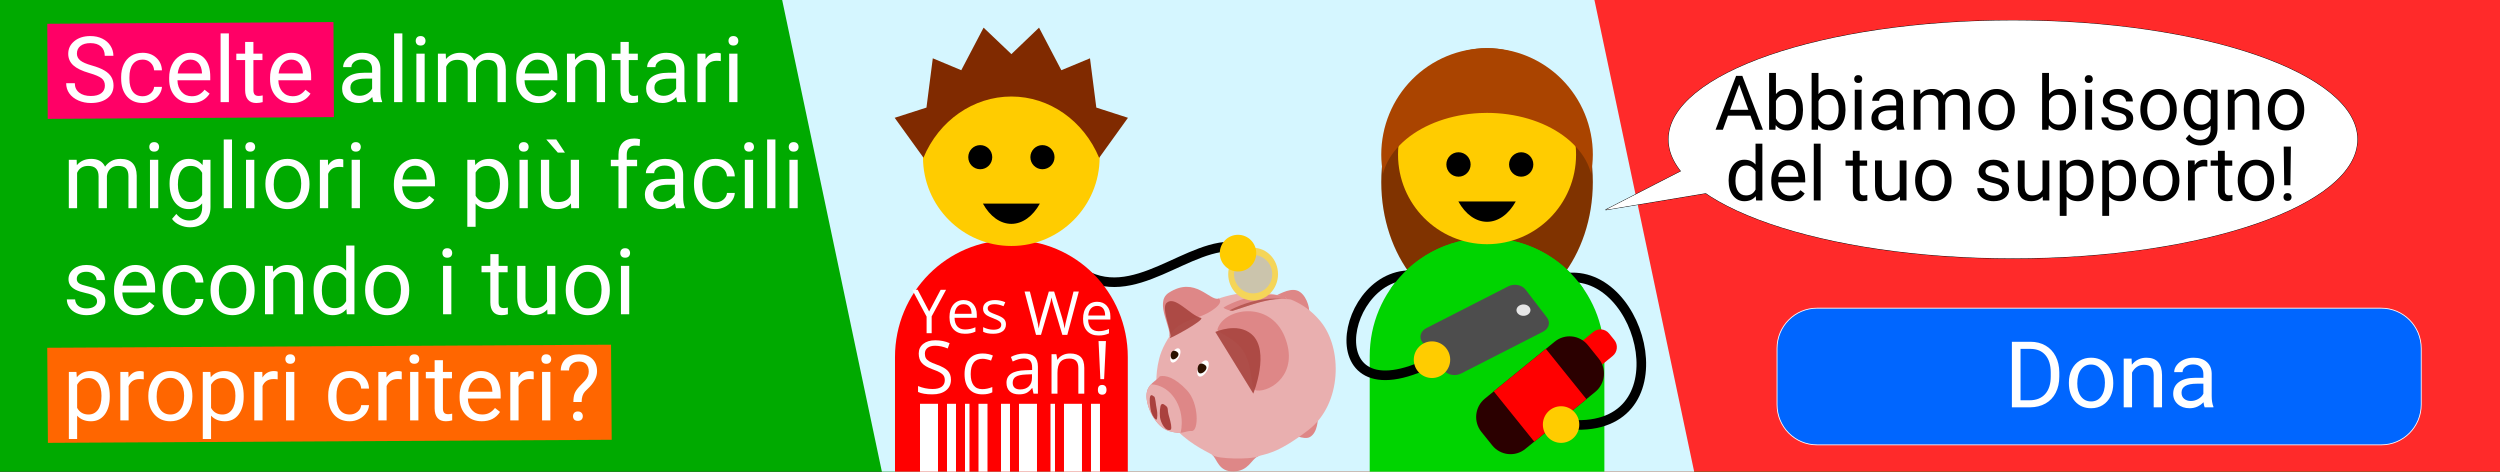 <?xml version="1.0" encoding="UTF-8"?>
<svg width="800px" height="151px" viewBox="0 0 800 151" version="1.1" xmlns="http://www.w3.org/2000/svg" xmlns:xlink="http://www.w3.org/1999/xlink">
    <rect x="0" y="0" width="800" height="151" fill="#333333" stroke="none"/>
    <!-- Generator: Sketch 59.1 (86144) - https://sketch.com -->
    <title>donate-banner.personal.it.800x150</title>
    <desc>Created with Sketch.</desc>
    <g id="donate-banner.personal.it.800x150" stroke="none" stroke-width="1" fill="none" fill-rule="evenodd">
        <polygon id="Path" fill="#000000" fill-rule="nonzero" points="350.528 129.21 299.743 129.21 299.743 150.943 350.528 150.943"></polygon>
        <polygon id="Path" fill="#00AA00" fill-rule="nonzero" points="800 0 0 0 0 150.943 800 150.943"></polygon>
        <polygon id="Path" fill="#FF2A2A" fill-rule="nonzero" points="800 0 351.749 0 351.749 150.943 800 150.943"></polygon>
        <polygon id="Path" fill="#D5F6FF" fill-rule="nonzero" points="250.293 0 282.203 150.943 542.132 150.943 510.219 0"></polygon>
        <polygon id="Path" stroke="#000000" stroke-width="0.265" fill="#FFFFFF" fill-rule="nonzero" points="513.789 67.159 558.672 44.141 562.506 59.028"></polygon>
        <path d="M345.188,86.695 C362.514,98.738 380.623,76.627 396.362,79.052" id="Path" stroke="#000000" stroke-width="3.07"></path>
        <path d="M325.091,83.429 C325.046,83.431 325.002,83.432 324.958,83.432 C324.926,83.432 324.894,83.431 324.862,83.429 C324.894,83.431 324.926,83.433 324.958,83.434 C325.002,83.433 325.046,83.431 325.091,83.429 Z" id="Path" fill="#803300"></path>
        <path d="M421.713,133.843 C421.713,133.843 421.751,138.496 419.102,139.885 C417.211,140.876 413.211,138.795 413.211,138.795 L421.713,133.843 Z" id="Path" fill="#DE8787"></path>
        <path d="M415.075,92.969 C417.815,93.898 419.185,98.256 418.925,100.133 L406.849,95.197 C408.638,94.664 412.317,92.035 415.075,92.969 Z" id="Path" fill="#DE8787"></path>
        <path d="M387.97,145.61 C389.506,146.96 389.951,151.016 394.774,150.864 C399.6,150.712 400.358,147.047 402.472,146.086 C404.498,145.166 386.411,144.236 387.97,145.61 Z" id="Path" fill="#DE8787"></path>
        <path d="M401.475,93.57 C397.328,93.573 393.158,94.347 389.291,95.781 C378.328,99.848 372.386,108.928 370.938,114.779 C365.497,136.771 386.411,144.236 387.974,145.61 C389.506,146.96 400.358,147.047 402.475,146.086 C404.502,145.166 408.17,145.756 418.823,137.491 C429.423,129.265 429.721,111.445 422.517,102.784 C419.804,99.525 416.789,97.357 413.106,95.856 C412.687,95.762 412.091,95.728 411.781,95.715 C411.668,95.524 411.532,95.355 411.325,95.154 C408.181,94.077 404.838,93.569 401.475,93.57 Z" id="Path" fill="#E9AFAF"></path>
        <path d="M475.857,101.101 C494.551,101.101 509.706,81.919 509.706,58.257 C509.706,34.596 494.551,15.414 475.857,15.414 C457.158,15.414 442.004,34.596 442.004,58.257 C442.004,81.919 457.158,101.101 475.857,101.101 Z" id="Path" fill="#803300" fill-rule="nonzero"></path>
        <path d="M475.857,76.187 C455.057,76.187 438.309,93.037 438.309,113.969 L438.309,150.943 L513.4,150.943 L513.4,113.969 C513.4,93.037 496.657,76.187 475.857,76.187 Z" id="Path" fill="#00D400"></path>
        <path d="M500.687,88.977 C526.158,85.075 539.774,139.883 501.091,135.774" id="Path" stroke="#000000" stroke-width="3.07"></path>
        <path d="M453.921,88.253 C428.449,84.351 419.17,138.526 462.464,113.441" id="Path" stroke="#000000" stroke-width="3.07"></path>
        <path d="M475.857,76.187 C463.03,76.187 451.755,82.599 444.989,92.418 L506.725,92.418 C499.958,82.599 488.679,76.187 475.857,76.187 Z" id="Path" fill="#00D400"></path>
        <path d="M475.857,78.142 C491.585,78.142 504.34,65.309 504.34,49.479 C504.34,33.649 491.585,20.816 475.857,20.816 C460.125,20.816 447.374,33.649 447.374,49.479 C447.374,65.309 460.125,78.142 475.857,78.142 Z" id="Path" fill="#FFCC00" fill-rule="nonzero"></path>
        <path d="M495.042,101.63 L488.177,92.67 C487,91.134 484.517,90.67 482.63,91.633 L456.438,104.998 C454.551,105.961 453.977,107.986 455.151,109.522 L462.015,118.482 C463.192,120.018 465.675,120.483 467.562,119.52 L493.755,106.154 C495.642,105.191 496.219,103.166 495.042,101.63 Z" id="Path" fill="#4D4D4D" fill-rule="nonzero"></path>
        <path d="M485.611,100.214 C486.264,101.067 487.645,101.325 488.694,100.79 C489.743,100.255 490.064,99.129 489.408,98.276 C488.755,97.422 487.374,97.164 486.328,97.699 C485.279,98.234 484.958,99.36 485.611,100.214 Z" id="Path" fill="#E6E6E6" fill-rule="nonzero"></path>
        <path d="M458.238,120.964 C461.457,120.964 464.064,118.339 464.064,115.101 C464.064,111.863 461.457,109.238 458.238,109.238 C455.019,109.238 452.411,111.863 452.411,115.101 C452.411,118.339 455.019,120.964 458.238,120.964 Z" id="Path" fill="#FFCC00" fill-rule="nonzero"></path>
        <path d="M516.592,108.81 L514.928,106.743 C513.679,105.189 511.411,104.95 509.868,106.209 L499.17,114.933 C497.623,116.192 497.385,118.473 498.638,120.027 L500.302,122.094 C501.555,123.649 503.819,123.888 505.366,122.628 L516.064,113.904 C517.608,112.645 517.845,110.364 516.592,108.81 Z" id="Path" fill="#FF0000" fill-rule="nonzero"></path>
        <path d="M511.592,114.756 L508.113,110.434 C505.494,107.184 500.758,106.685 497.528,109.318 L475.158,127.559 C471.928,130.192 471.434,134.961 474.049,138.21 L477.528,142.532 C480.147,145.782 484.887,146.282 488.113,143.648 L510.483,125.407 C513.713,122.774 514.211,118.005 511.592,114.756 Z" id="Path" fill="#2B0000" fill-rule="nonzero"></path>
        <polygon id="Path" fill="#FF0000" points="494.687 111.636 478 125.241 490.958 141.329 507.642 127.725"></polygon>
        <path d="M499.543,141.722 C502.762,141.722 505.37,139.097 505.37,135.859 C505.37,132.621 502.762,129.996 499.543,129.996 C496.328,129.996 493.717,132.621 493.717,135.859 C493.717,139.097 496.328,141.722 499.543,141.722 Z" id="Path" fill="#FFCC00" fill-rule="nonzero"></path>
        <path d="M475.989,83.54 C475.943,83.541 475.898,83.542 475.857,83.543 C475.823,83.542 475.792,83.541 475.758,83.54 C475.792,83.542 475.823,83.543 475.857,83.544 C475.898,83.543 475.943,83.542 475.989,83.54 Z" id="Path" fill="#803300"></path>
        <path d="M475.857,15.414 C471.411,15.414 467.008,16.295 462.902,18.007 C458.792,19.719 455.06,22.228 451.917,25.391 C448.774,28.554 446.279,32.31 444.581,36.443 C442.879,40.576 442.004,45.006 442.004,49.479 C442.008,51.537 442.2,53.589 442.574,55.612 C442.608,55.449 442.642,55.286 442.679,55.123 C442.902,54.348 443.181,53.582 443.517,52.826 C443.849,52.071 444.238,51.328 444.675,50.6 C445.113,49.872 445.608,49.16 446.147,48.466 C446.691,47.772 447.279,47.098 447.917,46.446 C448.555,45.793 449.238,45.163 449.966,44.558 C450.691,43.954 451.46,43.375 452.272,42.825 C453.079,42.274 453.928,41.751 454.811,41.26 C455.698,40.768 456.615,40.308 457.566,39.881 C458.513,39.454 459.494,39.061 460.502,38.702 C461.506,38.344 462.536,38.021 463.589,37.734 C464.642,37.448 465.713,37.199 466.8,36.987 C467.887,36.776 468.989,36.602 470.102,36.468 C471.215,36.333 472.336,36.238 473.46,36.183 C474.257,36.143 475.057,36.123 475.857,36.122 C476.985,36.122 478.113,36.162 479.234,36.242 C480.358,36.32 481.475,36.438 482.581,36.595 C483.687,36.752 484.781,36.948 485.86,37.181 C486.94,37.415 488,37.687 489.038,37.995 C490.079,38.302 491.094,38.646 492.083,39.025 C493.075,39.404 494.038,39.818 494.97,40.265 C495.902,40.711 496.8,41.19 497.664,41.699 C498.528,42.208 499.355,42.747 500.14,43.314 C500.925,43.881 501.672,44.475 502.374,45.094 C503.075,45.714 503.732,46.357 504.343,47.022 C504.951,47.687 505.513,48.373 506.026,49.078 C506.536,49.782 507,50.505 507.408,51.241 C507.815,51.978 508.174,52.729 508.475,53.491 C508.74,54.173 508.958,54.862 509.136,55.558 C509.509,53.553 509.698,51.518 509.709,49.479 C509.709,45.006 508.834,40.576 507.132,36.443 C505.43,32.31 502.936,28.554 499.792,25.391 C496.649,22.228 492.917,19.719 488.811,18.007 C484.702,16.295 480.302,15.414 475.857,15.414 L475.857,15.414 Z" id="Path" fill="#AA4400"></path>
        <path d="M466.717,56.539 C468.86,56.539 470.6,54.789 470.6,52.63 C470.6,50.472 468.86,48.722 466.717,48.722 C464.57,48.722 462.834,50.472 462.834,52.63 C462.834,54.789 464.57,56.539 466.717,56.539 Z" id="Path" fill="#000000" fill-rule="nonzero"></path>
        <path d="M486.785,56.539 C488.928,56.539 490.668,54.789 490.668,52.63 C490.668,50.472 488.928,48.722 486.785,48.722 C484.638,48.722 482.902,50.472 482.902,52.63 C482.902,54.789 484.638,56.539 486.785,56.539 Z" id="Path" fill="#000000" fill-rule="nonzero"></path>
        <path d="M466.668,64.461 C467.785,66.497 469.189,68.136 470.777,69.262 C472.362,70.388 474.098,70.974 475.853,70.976 C477.611,70.975 479.343,70.39 480.932,69.263 C482.521,68.137 483.925,66.497 485.042,64.461 L466.668,64.461 Z" id="Path" fill="#000000"></path>
        <path d="M402.151,124.967 C406.66,125.457 415.864,119.554 411.117,107.774 C406.37,95.993 391.672,98.55 389.6,105.333 C389.208,106.616 395.645,107.968 398.355,113.187 C401.064,118.405 399.951,124.729 402.151,124.967 Z" id="Path" fill="#DE8787"></path>
        <path d="M384.351,101.123 C386.917,100.221 391.962,97.168 390.023,95.531 C387.109,96.535 382.513,88.167 373.987,93.693 C369.09,96.866 375.608,105.757 373.968,108.083 C376.246,104.26 377.683,103.462 384.351,101.123 L384.351,101.123 Z" id="Path" fill="#DE8787"></path>
        <path d="M371.15,120.404 C369.889,122.095 367.037,122.845 366.878,126.453 C366.719,130.115 369.765,136.691 374.209,137.968 C378.638,139.242 379.113,137.809 381.381,137.916 C383.596,138.019 383.755,129.054 379.8,124.862 C375.87,120.697 372.996,120.033 371.15,120.404 L371.15,120.404 Z" id="Path" fill="#DE8787"></path>
        <path d="M368.328,122.99 C367.561,123.801 366.949,124.841 366.879,126.457 C366.72,130.118 369.764,136.697 374.209,137.976 C375.862,138.451 376.961,138.548 377.811,138.489 C378.038,137.464 378.162,136.387 378.162,135.274 C378.162,128.568 373.777,123.119 368.328,122.991 L368.328,122.99 Z" id="Path" fill="#E9AFAF" fill-rule="nonzero"></path>
        <path d="M388.902,106.226 C388.902,106.226 395.966,103.001 400.536,106.977 C406.577,112.229 401.057,125.963 401.057,125.963 L388.902,106.226 Z" id="Path" fill="#A8443F" opacity="0.9"></path>
        <path d="M384.279,101.723 C380.626,100.747 376,94.443 373.316,96.92 C371.333,98.748 375.478,107.126 374.36,108.102 C373.242,109.077 386.075,102.222 384.279,101.723 Z" id="Path" fill="#A8443E" opacity="0.9"></path>
        <path d="M368.172,126.614 C367.695,127.06 367.958,130.54 368.406,131.919 C368.854,133.298 369.787,134.48 370.094,134.255 C370.385,134.043 370.46,132.246 370.15,130.858 C369.832,129.452 369.742,127.035 369.306,126.877 C368.88,126.722 368.634,126.18 368.172,126.614 L368.172,126.614 Z M371.653,129.397 C371.163,129.733 371.048,132.125 371.203,133.537 C371.403,135.1 372.583,137.277 373.655,137.545 C374.726,137.811 374.972,137.466 374.736,135.899 C374.498,134.334 373.866,132.769 373.761,131.76 C373.655,130.752 373.73,130.325 373.074,129.852 C372.417,129.377 372.142,129.062 371.653,129.397 Z" id="Shape" fill="#A73C39" opacity="0.95"></path>
        <path d="M406.336,94.331 C400.358,94.349 394.415,96.611 391.54,98.399 C391.672,98.877 393.823,99.51 394.419,99.472 C400.506,97.568 406.06,95.21 411.792,95.722 C411.668,95.412 411.287,95.092 410.792,94.786 C409.336,94.466 407.834,94.327 406.336,94.331 Z" id="Path" fill="#DE8787"></path>
        <path d="M407.596,95.551 C402.615,95.592 397.958,97.032 393.415,99.309 C393.834,99.417 394.211,99.484 394.415,99.472 C399.902,97.755 404.958,95.667 410.106,95.651 C409.26,95.578 408.423,95.543 407.596,95.551 L407.596,95.551 Z" id="Path" fill="#AA4B45" opacity="0.75"></path>
        <path d="M374.953,115.932 C375.585,116.272 376.62,115.566 377.265,114.354 C377.909,113.143 377.921,111.884 377.288,111.544 C376.656,111.203 375.621,111.909 374.976,113.121 C374.331,114.333 374.321,115.591 374.953,115.932 Z" id="Path" fill="#FFFFFF" fill-rule="nonzero"></path>
        <path d="M377.086,113.633 C376.897,114.403 375.738,115.274 375.106,114.933 C374.475,114.592 374.498,113.103 375.045,112.512 C375.36,112.172 375.797,112.107 376.429,112.448 C377.061,112.788 377.193,113.194 377.086,113.633 L377.086,113.633 Z" id="Path" fill="#2B1100" fill-rule="nonzero"></path>
        <path d="M383.626,120.414 C384.347,120.803 385.525,119.998 386.26,118.617 C386.996,117.236 387.008,115.802 386.287,115.414 C385.566,115.026 384.389,115.831 383.653,117.211 C382.917,118.592 382.906,120.026 383.626,120.414 Z" id="Path" fill="#FFFFFF" fill-rule="nonzero"></path>
        <path d="M386.034,117.934 C385.819,118.811 384.498,119.804 383.781,119.416 C383.06,119.028 383.087,117.33 383.709,116.657 C384.068,116.269 384.566,116.195 385.287,116.584 C386.008,116.972 386.158,117.434 386.034,117.934 L386.034,117.934 Z" id="Path" fill="#2B1100" fill-rule="nonzero"></path>
        <path d="M401,96.167 C405.404,96.167 408.97,92.39 408.97,87.731 C408.97,83.071 405.404,79.294 401,79.294 C396.6,79.294 393.03,83.071 393.03,87.731 C393.03,92.39 396.6,96.167 401,96.167 Z" id="Path" fill="#F5D558" fill-rule="nonzero"></path>
        <path d="M401,93.882 C404.377,93.882 407.113,91.128 407.113,87.731 C407.113,84.333 404.377,81.579 401,81.579 C397.626,81.579 394.887,84.333 394.887,87.731 C394.887,91.128 397.626,93.882 401,93.882 Z" id="Path" fill="#CBC4AC" fill-rule="nonzero"></path>
        <path d="M396.162,86.879 C399.385,86.879 402,84.25 402,81.007 C402,77.763 399.385,75.134 396.162,75.134 C392.94,75.134 390.328,77.763 390.328,81.007 C390.328,84.25 392.94,86.879 396.162,86.879 Z" id="Path" fill="#FFCC00" fill-rule="nonzero"></path>
        <polygon id="Path" fill="#FF6600" fill-rule="nonzero" points="195.534 110.302 15.118 111.289 15.326 141.715 195.742 140.728"></polygon>
        <polygon id="Path" fill="#FF0066" fill-rule="nonzero" points="106.713 7.048 15.132 7.609 15.268 38.035 106.849 37.474"></polygon>
        <path d="M28.595,23.383 C26.236,22.705 24.517,21.874 23.438,20.891 C22.369,19.897 21.834,18.675 21.834,17.224 C21.834,15.581 22.488,14.225 23.796,13.156 C25.114,12.077 26.823,11.537 28.924,11.537 C30.356,11.537 31.631,11.814 32.748,12.368 C33.875,12.922 34.744,13.686 35.355,14.66 C35.976,15.634 36.286,16.699 36.286,17.854 L33.522,17.854 C33.522,16.594 33.121,15.605 32.319,14.889 C31.517,14.163 30.385,13.8 28.924,13.8 C27.568,13.8 26.508,14.101 25.744,14.703 C24.99,15.295 24.613,16.121 24.613,17.181 C24.613,18.031 24.971,18.752 25.687,19.344 C26.413,19.926 27.64,20.461 29.368,20.948 C31.106,21.435 32.462,21.974 33.436,22.566 C34.42,23.149 35.145,23.832 35.613,24.615 C36.091,25.398 36.329,26.319 36.329,27.379 C36.329,29.069 35.67,30.425 34.353,31.447 C33.035,32.459 31.273,32.965 29.067,32.965 C27.635,32.965 26.298,32.693 25.057,32.149 C23.815,31.595 22.856,30.841 22.178,29.886 C21.509,28.931 21.175,27.847 21.175,26.634 L23.94,26.634 C23.94,27.895 24.403,28.893 25.329,29.628 C26.265,30.354 27.511,30.717 29.067,30.717 C30.519,30.717 31.631,30.42 32.405,29.828 C33.178,29.236 33.565,28.43 33.565,27.408 C33.565,26.386 33.207,25.598 32.491,25.044 C31.774,24.481 30.476,23.927 28.595,23.383 Z M45.668,30.802 C46.614,30.802 47.44,30.516 48.146,29.943 C48.853,29.37 49.245,28.654 49.321,27.795 L51.828,27.795 C51.78,28.683 51.474,29.528 50.911,30.33 C50.347,31.132 49.593,31.772 48.648,32.249 C47.712,32.727 46.719,32.965 45.668,32.965 C43.558,32.965 41.877,32.263 40.626,30.86 C39.385,29.446 38.765,27.518 38.765,25.073 L38.765,24.629 C38.765,23.12 39.041,21.779 39.595,20.604 C40.149,19.43 40.942,18.518 41.973,17.868 C43.014,17.219 44.241,16.894 45.654,16.894 C47.392,16.894 48.834,17.415 49.98,18.456 C51.135,19.496 51.751,20.848 51.828,22.509 L49.321,22.509 C49.245,21.506 48.863,20.685 48.175,20.045 C47.497,19.396 46.657,19.071 45.654,19.071 C44.308,19.071 43.262,19.558 42.517,20.532 C41.782,21.497 41.414,22.896 41.414,24.729 L41.414,25.231 C41.414,27.016 41.782,28.391 42.517,29.356 C43.252,30.32 44.303,30.802 45.668,30.802 Z M61.238,32.965 C59.137,32.965 57.428,32.278 56.11,30.903 C54.792,29.518 54.134,27.67 54.134,25.36 L54.134,24.873 C54.134,23.335 54.425,21.965 55.007,20.762 C55.599,19.549 56.42,18.604 57.471,17.926 C58.531,17.238 59.677,16.894 60.909,16.894 C62.923,16.894 64.489,17.558 65.607,18.885 C66.724,20.213 67.283,22.113 67.283,24.586 L67.283,25.689 L56.783,25.689 C56.822,27.217 57.266,28.453 58.115,29.399 C58.975,30.335 60.063,30.802 61.381,30.802 C62.317,30.802 63.11,30.611 63.759,30.23 C64.408,29.848 64.977,29.341 65.463,28.711 L67.082,29.972 C65.783,31.967 63.835,32.965 61.238,32.965 Z M60.909,19.071 C59.839,19.071 58.942,19.463 58.216,20.246 C57.49,21.019 57.041,22.108 56.869,23.512 L64.633,23.512 L64.633,23.311 C64.556,21.965 64.194,20.924 63.544,20.189 C62.895,19.444 62.016,19.071 60.909,19.071 Z M73.241,32.679 L70.591,32.679 L70.591,10.678 L73.241,10.678 L73.241,32.679 Z M81.091,13.428 L81.091,17.181 L83.984,17.181 L83.984,19.229 L81.091,19.229 L81.091,28.84 C81.091,29.461 81.219,29.929 81.477,30.244 C81.735,30.549 82.174,30.702 82.795,30.702 C83.1,30.702 83.521,30.645 84.055,30.53 L84.055,32.679 C83.358,32.87 82.68,32.965 82.022,32.965 C80.837,32.965 79.945,32.607 79.343,31.891 C78.742,31.175 78.441,30.158 78.441,28.84 L78.441,19.229 L75.619,19.229 L75.619,17.181 L78.441,17.181 L78.441,13.428 L81.091,13.428 Z M93.523,32.965 C91.423,32.965 89.713,32.278 88.395,30.903 C87.078,29.518 86.419,27.67 86.419,25.36 L86.419,24.873 C86.419,23.335 86.71,21.965 87.292,20.762 C87.885,19.549 88.706,18.604 89.756,17.926 C90.816,17.238 91.962,16.894 93.194,16.894 C95.209,16.894 96.775,17.558 97.892,18.885 C99.009,20.213 99.568,22.113 99.568,24.586 L99.568,25.689 L89.069,25.689 C89.107,27.217 89.551,28.453 90.401,29.399 C91.26,30.335 92.349,30.802 93.666,30.802 C94.602,30.802 95.395,30.611 96.044,30.23 C96.694,29.848 97.262,29.341 97.749,28.711 L99.367,29.972 C98.069,31.967 96.121,32.965 93.523,32.965 Z M93.194,19.071 C92.124,19.071 91.227,19.463 90.501,20.246 C89.775,21.019 89.326,22.108 89.155,23.512 L96.918,23.512 L96.918,23.311 C96.842,21.965 96.479,20.924 95.829,20.189 C95.18,19.444 94.302,19.071 93.194,19.071 Z M119.492,32.679 C119.339,32.373 119.215,31.829 119.119,31.046 C117.888,32.326 116.417,32.965 114.708,32.965 C113.18,32.965 111.924,32.536 110.941,31.676 C109.967,30.807 109.48,29.709 109.48,28.382 C109.48,26.768 110.091,25.517 111.313,24.629 C112.545,23.731 114.273,23.283 116.498,23.283 L119.077,23.283 L119.077,22.065 C119.077,21.139 118.8,20.404 118.246,19.859 C117.692,19.305 116.875,19.029 115.796,19.029 C114.851,19.029 114.058,19.267 113.418,19.745 C112.779,20.222 112.459,20.8 112.459,21.478 L109.795,21.478 C109.795,20.704 110.067,19.96 110.611,19.243 C111.165,18.518 111.91,17.945 112.846,17.525 C113.791,17.104 114.827,16.894 115.954,16.894 C117.74,16.894 119.138,17.343 120.151,18.241 C121.163,19.129 121.688,20.356 121.726,21.922 L121.726,29.055 C121.726,30.478 121.908,31.609 122.271,32.45 L122.271,32.679 L119.492,32.679 Z M115.094,30.659 C115.925,30.659 116.713,30.444 117.458,30.015 C118.203,29.585 118.742,29.026 119.077,28.339 L119.077,25.159 L117,25.159 C113.753,25.159 112.129,26.109 112.129,28.009 C112.129,28.84 112.406,29.489 112.96,29.957 C113.514,30.425 114.226,30.659 115.094,30.659 Z M128.759,32.679 L126.109,32.679 L126.109,10.678 L128.759,10.678 L128.759,32.679 Z M135.892,32.679 L133.242,32.679 L133.242,17.181 L135.892,17.181 L135.892,32.679 Z M133.028,13.07 C133.028,12.64 133.157,12.277 133.414,11.981 C133.682,11.685 134.073,11.537 134.589,11.537 C135.105,11.537 135.496,11.685 135.763,11.981 C136.031,12.277 136.165,12.64 136.165,13.07 C136.165,13.5 136.031,13.858 135.763,14.144 C135.496,14.431 135.105,14.574 134.589,14.574 C134.073,14.574 133.682,14.431 133.414,14.144 C133.157,13.858 133.028,13.5 133.028,13.07 Z M142.638,17.181 L142.71,18.9 C143.847,17.563 145.379,16.894 147.308,16.894 C149.476,16.894 150.951,17.725 151.734,19.387 C152.25,18.642 152.918,18.04 153.739,17.582 C154.57,17.123 155.549,16.894 156.676,16.894 C160.075,16.894 161.803,18.694 161.861,22.294 L161.861,32.679 L159.211,32.679 L159.211,22.452 C159.211,21.344 158.958,20.518 158.452,19.974 C157.946,19.42 157.096,19.143 155.902,19.143 C154.919,19.143 154.102,19.439 153.453,20.031 C152.804,20.614 152.426,21.401 152.322,22.395 L152.322,32.679 L149.657,32.679 L149.657,22.523 C149.657,20.27 148.554,19.143 146.348,19.143 C144.611,19.143 143.422,19.883 142.782,21.363 L142.782,32.679 L140.132,32.679 L140.132,17.181 L142.638,17.181 Z M172.303,32.965 C170.202,32.965 168.493,32.278 167.175,30.903 C165.857,29.518 165.198,27.67 165.198,25.36 L165.198,24.873 C165.198,23.335 165.489,21.965 166.072,20.762 C166.664,19.549 167.485,18.604 168.535,17.926 C169.595,17.238 170.742,16.894 171.973,16.894 C173.988,16.894 175.554,17.558 176.671,18.885 C177.789,20.213 178.347,22.113 178.347,24.586 L178.347,25.689 L167.848,25.689 C167.886,27.217 168.33,28.453 169.18,29.399 C170.04,30.335 171.128,30.802 172.446,30.802 C173.382,30.802 174.174,30.611 174.824,30.23 C175.473,29.848 176.041,29.341 176.528,28.711 L178.147,29.972 C176.848,31.967 174.9,32.965 172.303,32.965 Z M171.973,19.071 C170.904,19.071 170.006,19.463 169.28,20.246 C168.555,21.019 168.106,22.108 167.934,23.512 L175.697,23.512 L175.697,23.311 C175.621,21.965 175.258,20.924 174.609,20.189 C173.96,19.444 173.081,19.071 171.973,19.071 Z M183.934,17.181 L184.019,19.129 C185.203,17.639 186.751,16.894 188.66,16.894 C191.935,16.894 193.588,18.742 193.616,22.438 L193.616,32.679 L190.966,32.679 L190.966,22.423 C190.957,21.306 190.699,20.48 190.193,19.945 C189.696,19.41 188.918,19.143 187.858,19.143 C186.998,19.143 186.244,19.372 185.595,19.831 C184.946,20.289 184.44,20.891 184.077,21.635 L184.077,32.679 L181.427,32.679 L181.427,17.181 L183.934,17.181 Z M201.208,13.428 L201.208,17.181 L204.101,17.181 L204.101,19.229 L201.208,19.229 L201.208,28.84 C201.208,29.461 201.337,29.929 201.594,30.244 C201.852,30.549 202.291,30.702 202.912,30.702 C203.218,30.702 203.638,30.645 204.172,30.53 L204.172,32.679 C203.475,32.87 202.797,32.965 202.138,32.965 C200.955,32.965 200.062,32.607 199.46,31.891 C198.858,31.175 198.558,30.158 198.558,28.84 L198.558,19.229 L195.736,19.229 L195.736,17.181 L198.558,17.181 L198.558,13.428 L201.208,13.428 Z M216.777,32.679 C216.625,32.373 216.5,31.829 216.405,31.046 C215.173,32.326 213.703,32.965 211.993,32.965 C210.465,32.965 209.21,32.536 208.226,31.676 C207.252,30.807 206.765,29.709 206.765,28.382 C206.765,26.768 207.376,25.517 208.598,24.629 C209.831,23.731 211.559,23.283 213.784,23.283 L216.362,23.283 L216.362,22.065 C216.362,21.139 216.085,20.404 215.531,19.859 C214.977,19.305 214.161,19.029 213.082,19.029 C212.137,19.029 211.344,19.267 210.704,19.745 C210.065,20.222 209.745,20.8 209.745,21.478 L207.08,21.478 C207.08,20.704 207.352,19.96 207.897,19.243 C208.451,18.518 209.195,17.945 210.131,17.525 C211.077,17.104 212.112,16.894 213.239,16.894 C215.025,16.894 216.424,17.343 217.436,18.241 C218.448,19.129 218.974,20.356 219.012,21.922 L219.012,29.055 C219.012,30.478 219.193,31.609 219.556,32.45 L219.556,32.679 L216.777,32.679 Z M212.38,30.659 C213.211,30.659 213.998,30.444 214.743,30.015 C215.488,29.585 216.028,29.026 216.362,28.339 L216.362,25.159 L214.285,25.159 C211.038,25.159 209.415,26.109 209.415,28.009 C209.415,28.84 209.692,29.489 210.246,29.957 C210.8,30.425 211.511,30.659 212.38,30.659 Z M230.657,19.558 C230.256,19.492 229.821,19.458 229.353,19.458 C227.615,19.458 226.436,20.198 225.815,21.678 L225.815,32.679 L223.166,32.679 L223.166,17.181 L225.744,17.181 L225.787,18.971 C226.656,17.587 227.888,16.894 229.482,16.894 C229.998,16.894 230.389,16.961 230.657,17.095 L230.657,19.558 Z M235.985,32.679 L233.335,32.679 L233.335,17.181 L235.985,17.181 L235.985,32.679 Z M233.12,13.07 C233.12,12.64 233.249,12.277 233.507,11.981 C233.775,11.685 234.166,11.537 234.682,11.537 C235.197,11.537 235.589,11.685 235.856,11.981 C236.124,12.277 236.257,12.64 236.257,13.07 C236.257,13.5 236.124,13.858 235.856,14.144 C235.589,14.431 235.197,14.574 234.682,14.574 C234.166,14.574 233.775,14.431 233.507,14.144 C233.249,13.858 233.12,13.5 233.12,13.07 Z M24.527,51.127 L24.598,52.846 C25.735,51.509 27.267,50.841 29.196,50.841 C31.364,50.841 32.839,51.672 33.622,53.333 C34.138,52.588 34.806,51.987 35.628,51.528 C36.458,51.07 37.437,50.841 38.564,50.841 C41.963,50.841 43.692,52.641 43.749,56.241 L43.749,66.625 L41.099,66.625 L41.099,56.398 C41.099,55.291 40.846,54.465 40.34,53.92 C39.834,53.366 38.984,53.09 37.791,53.09 C36.807,53.09 35.99,53.386 35.341,53.978 C34.692,54.56 34.315,55.348 34.21,56.341 L34.21,66.625 L31.545,66.625 L31.545,56.47 C31.545,54.217 30.442,53.09 28.237,53.09 C26.499,53.09 25.31,53.83 24.67,55.31 L24.67,66.625 L22.02,66.625 L22.02,51.127 L24.527,51.127 Z M50.638,66.625 L47.989,66.625 L47.989,51.127 L50.638,51.127 L50.638,66.625 Z M47.774,47.017 C47.774,46.587 47.903,46.224 48.161,45.928 C48.428,45.632 48.82,45.484 49.335,45.484 C49.851,45.484 50.242,45.632 50.51,45.928 C50.777,46.224 50.911,46.587 50.911,47.017 C50.911,47.446 50.777,47.804 50.51,48.091 C50.242,48.377 49.851,48.52 49.335,48.52 C48.82,48.52 48.428,48.377 48.161,48.091 C47.903,47.804 47.774,47.446 47.774,47.017 Z M54.263,58.748 C54.263,56.332 54.821,54.412 55.938,52.989 C57.055,51.557 58.535,50.841 60.378,50.841 C62.269,50.841 63.745,51.509 64.805,52.846 L64.934,51.127 L67.354,51.127 L67.354,66.253 C67.354,68.258 66.757,69.838 65.564,70.994 C64.38,72.149 62.785,72.727 60.78,72.727 C59.662,72.727 58.569,72.488 57.5,72.011 C56.43,71.534 55.614,70.88 55.05,70.049 L56.425,68.459 C57.562,69.863 58.951,70.565 60.594,70.565 C61.883,70.565 62.885,70.202 63.602,69.476 C64.327,68.75 64.69,67.728 64.69,66.411 L64.69,65.078 C63.63,66.301 62.183,66.912 60.35,66.912 C58.535,66.912 57.065,66.182 55.938,64.72 C54.821,63.259 54.263,61.268 54.263,58.748 Z M56.927,59.048 C56.927,60.796 57.285,62.171 58.001,63.174 C58.717,64.166 59.72,64.663 61.009,64.663 C62.68,64.663 63.907,63.904 64.69,62.386 L64.69,55.31 C63.878,53.83 62.661,53.09 61.037,53.09 C59.748,53.09 58.741,53.591 58.015,54.594 C57.289,55.596 56.927,57.081 56.927,59.048 Z M74.244,66.625 L71.594,66.625 L71.594,44.625 L74.244,44.625 L74.244,66.625 Z M81.377,66.625 L78.727,66.625 L78.727,51.127 L81.377,51.127 L81.377,66.625 Z M78.512,47.017 C78.512,46.587 78.641,46.224 78.899,45.928 C79.166,45.632 79.558,45.484 80.074,45.484 C80.589,45.484 80.981,45.632 81.248,45.928 C81.515,46.224 81.649,46.587 81.649,47.017 C81.649,47.446 81.515,47.804 81.248,48.091 C80.981,48.377 80.589,48.52 80.074,48.52 C79.558,48.52 79.166,48.377 78.899,48.091 C78.641,47.804 78.512,47.446 78.512,47.017 Z M84.929,58.733 C84.929,57.215 85.225,55.849 85.817,54.637 C86.419,53.424 87.249,52.488 88.309,51.829 C89.379,51.17 90.597,50.841 91.962,50.841 C94.072,50.841 95.777,51.571 97.075,53.032 C98.384,54.493 99.038,56.437 99.038,58.862 L99.038,59.048 C99.038,60.557 98.746,61.913 98.164,63.116 C97.591,64.31 96.765,65.241 95.686,65.909 C94.617,66.578 93.385,66.912 91.991,66.912 C89.89,66.912 88.185,66.182 86.877,64.72 C85.578,63.259 84.929,61.326 84.929,58.919 L84.929,58.733 Z M87.593,59.048 C87.593,60.767 87.989,62.147 88.782,63.188 C89.584,64.229 90.654,64.749 91.991,64.749 C93.337,64.749 94.406,64.224 95.199,63.174 C95.992,62.114 96.388,60.633 96.388,58.733 C96.388,57.033 95.982,55.658 95.171,54.608 C94.368,53.548 93.299,53.018 91.962,53.018 C90.654,53.018 89.598,53.538 88.797,54.579 C87.994,55.62 87.593,57.11 87.593,59.048 Z M109.852,53.505 C109.451,53.438 109.017,53.405 108.549,53.405 C106.811,53.405 105.631,54.145 105.011,55.625 L105.011,66.625 L102.361,66.625 L102.361,51.127 L104.939,51.127 L104.982,52.918 C105.851,51.533 107.083,50.841 108.678,50.841 C109.193,50.841 109.585,50.908 109.852,51.042 L109.852,53.505 Z M115.18,66.625 L112.531,66.625 L112.531,51.127 L115.18,51.127 L115.18,66.625 Z M112.316,47.017 C112.316,46.587 112.445,46.224 112.703,45.928 C112.97,45.632 113.362,45.484 113.877,45.484 C114.393,45.484 114.784,45.632 115.052,45.928 C115.319,46.224 115.452,46.587 115.452,47.017 C115.452,47.446 115.319,47.804 115.052,48.091 C114.784,48.377 114.393,48.52 113.877,48.52 C113.362,48.52 112.97,48.377 112.703,48.091 C112.445,47.804 112.316,47.446 112.316,47.017 Z M133.142,66.912 C131.042,66.912 129.332,66.224 128.014,64.849 C126.697,63.465 126.038,61.617 126.038,59.306 L126.038,58.819 C126.038,57.282 126.329,55.911 126.911,54.708 C127.503,53.495 128.325,52.55 129.375,51.872 C130.435,51.185 131.581,50.841 132.813,50.841 C134.828,50.841 136.394,51.505 137.511,52.832 C138.628,54.159 139.187,56.059 139.187,58.532 L139.187,59.635 L128.688,59.635 C128.726,61.163 129.17,62.4 130.02,63.345 C130.879,64.281 131.968,64.749 133.285,64.749 C134.221,64.749 135.014,64.558 135.663,64.176 C136.312,63.794 136.881,63.288 137.368,62.658 L138.986,63.918 C137.688,65.914 135.74,66.912 133.142,66.912 Z M132.813,53.018 C131.743,53.018 130.846,53.409 130.12,54.192 C129.394,54.966 128.945,56.055 128.774,57.458 L136.537,57.458 L136.537,57.258 C136.46,55.911 136.098,54.871 135.448,54.135 C134.799,53.391 133.92,53.018 132.813,53.018 Z M162.634,59.048 C162.634,61.407 162.095,63.307 161.016,64.749 C159.937,66.191 158.476,66.912 156.633,66.912 C154.752,66.912 153.272,66.315 152.192,65.122 L152.192,72.584 L149.543,72.584 L149.543,51.127 L151.963,51.127 L152.092,52.846 C153.171,51.509 154.671,50.841 156.59,50.841 C158.452,50.841 159.922,51.543 161.002,52.946 C162.09,54.35 162.634,56.303 162.634,58.805 L162.634,59.048 Z M159.985,58.748 C159.985,57 159.612,55.62 158.867,54.608 C158.122,53.596 157.101,53.09 155.802,53.09 C154.198,53.09 152.995,53.801 152.192,55.224 L152.192,62.629 C152.985,64.042 154.198,64.749 155.831,64.749 C157.101,64.749 158.108,64.248 158.853,63.245 C159.607,62.233 159.985,60.734 159.985,58.748 Z M168.894,66.625 L166.244,66.625 L166.244,51.127 L168.894,51.127 L168.894,66.625 Z M166.029,47.017 C166.029,46.587 166.158,46.224 166.416,45.928 C166.683,45.632 167.075,45.484 167.59,45.484 C168.106,45.484 168.497,45.632 168.765,45.928 C169.032,46.224 169.166,46.587 169.166,47.017 C169.166,47.446 169.032,47.804 168.765,48.091 C168.497,48.377 168.106,48.52 167.59,48.52 C167.075,48.52 166.683,48.377 166.416,48.091 C166.158,47.804 166.029,47.446 166.029,47.017 Z M182.716,65.093 C181.685,66.306 180.171,66.912 178.175,66.912 C176.523,66.912 175.263,66.434 174.394,65.48 C173.535,64.515 173.1,63.092 173.091,61.211 L173.091,51.127 L175.74,51.127 L175.74,61.14 C175.74,63.489 176.695,64.663 178.605,64.663 C180.629,64.663 181.976,63.909 182.644,62.4 L182.644,51.127 L185.294,51.127 L185.294,66.625 L182.773,66.625 L182.716,65.093 Z M180.782,48.835 L178.505,48.835 L174.809,44.625 L178.003,44.625 L180.782,48.835 Z M197.913,66.625 L197.913,53.175 L195.464,53.175 L195.464,51.127 L197.913,51.127 L197.913,49.537 C197.913,47.876 198.357,46.592 199.245,45.685 C200.133,44.777 201.389,44.324 203.012,44.324 C203.623,44.324 204.23,44.405 204.831,44.567 L204.688,46.716 C204.239,46.63 203.762,46.587 203.256,46.587 C202.397,46.587 201.733,46.84 201.265,47.346 C200.797,47.842 200.563,48.558 200.563,49.494 L200.563,51.127 L203.872,51.127 L203.872,53.175 L200.563,53.175 L200.563,66.625 L197.913,66.625 Z M216.376,66.625 C216.223,66.32 216.099,65.775 216.004,64.992 C214.772,66.272 213.302,66.912 211.592,66.912 C210.064,66.912 208.809,66.482 207.825,65.623 C206.851,64.754 206.364,63.655 206.364,62.328 C206.364,60.715 206.975,59.464 208.197,58.575 C209.429,57.678 211.158,57.229 213.383,57.229 L215.961,57.229 L215.961,56.012 C215.961,55.085 215.684,54.35 215.13,53.806 C214.576,53.252 213.76,52.975 212.681,52.975 C211.735,52.975 210.943,53.214 210.303,53.691 C209.663,54.169 209.343,54.746 209.343,55.425 L206.679,55.425 C206.679,54.651 206.951,53.906 207.495,53.19 C208.049,52.464 208.794,51.891 209.73,51.471 C210.675,51.051 211.712,50.841 212.838,50.841 C214.624,50.841 216.023,51.29 217.035,52.187 C218.047,53.075 218.572,54.302 218.611,55.868 L218.611,63.002 C218.611,64.424 218.792,65.556 219.155,66.396 L219.155,66.625 L216.376,66.625 Z M211.979,64.606 C212.81,64.606 213.597,64.391 214.342,63.961 C215.087,63.531 215.627,62.973 215.961,62.285 L215.961,59.106 L213.884,59.106 C210.637,59.106 209.014,60.055 209.014,61.956 C209.014,62.787 209.291,63.436 209.845,63.904 C210.398,64.372 211.11,64.606 211.979,64.606 Z M228.981,64.749 C229.926,64.749 230.752,64.463 231.459,63.889 C232.166,63.317 232.557,62.6 232.634,61.741 L235.14,61.741 C235.092,62.629 234.787,63.474 234.223,64.276 C233.66,65.078 232.906,65.718 231.96,66.196 C231.025,66.673 230.031,66.912 228.981,66.912 C226.871,66.912 225.19,66.21 223.939,64.806 C222.698,63.393 222.077,61.464 222.077,59.02 L222.077,58.575 C222.077,57.067 222.354,55.725 222.908,54.551 C223.462,53.376 224.254,52.464 225.286,51.815 C226.326,51.166 227.553,50.841 228.967,50.841 C230.705,50.841 232.146,51.361 233.292,52.402 C234.448,53.443 235.064,54.794 235.14,56.456 L232.634,56.456 C232.557,55.453 232.175,54.632 231.488,53.992 C230.809,53.343 229.969,53.018 228.967,53.018 C227.62,53.018 226.575,53.505 225.83,54.479 C225.094,55.443 224.727,56.842 224.727,58.676 L224.727,59.177 C224.727,60.963 225.094,62.338 225.83,63.302 C226.565,64.267 227.615,64.749 228.981,64.749 Z M240.998,66.625 L238.349,66.625 L238.349,51.127 L240.998,51.127 L240.998,66.625 Z M238.134,47.017 C238.134,46.587 238.263,46.224 238.52,45.928 C238.788,45.632 239.179,45.484 239.695,45.484 C240.211,45.484 240.602,45.632 240.869,45.928 C241.137,46.224 241.271,46.587 241.271,47.017 C241.271,47.446 241.137,47.804 240.869,48.091 C240.602,48.377 240.211,48.52 239.695,48.52 C239.179,48.52 238.788,48.377 238.52,48.091 C238.263,47.804 238.134,47.446 238.134,47.017 Z M248.132,66.625 L245.482,66.625 L245.482,44.625 L248.132,44.625 L248.132,66.625 Z M255.265,66.625 L252.615,66.625 L252.615,51.127 L255.265,51.127 L255.265,66.625 Z M252.4,47.017 C252.4,46.587 252.529,46.224 252.787,45.928 C253.054,45.632 253.446,45.484 253.961,45.484 C254.477,45.484 254.868,45.632 255.136,45.928 C255.403,46.224 255.537,46.587 255.537,47.017 C255.537,47.446 255.403,47.804 255.136,48.091 C254.868,48.377 254.477,48.52 253.961,48.52 C253.446,48.52 253.054,48.377 252.787,48.091 C252.529,47.804 252.4,47.446 252.4,47.017 Z M31.058,96.461 C31.058,95.745 30.786,95.191 30.242,94.8 C29.707,94.398 28.767,94.055 27.42,93.768 C26.083,93.482 25.019,93.138 24.226,92.737 C23.443,92.336 22.86,91.858 22.479,91.305 C22.106,90.751 21.92,90.092 21.92,89.328 C21.92,88.058 22.455,86.984 23.524,86.105 C24.603,85.227 25.978,84.788 27.649,84.788 C29.406,84.788 30.829,85.241 31.918,86.148 C33.016,87.055 33.565,88.215 33.565,89.629 L30.901,89.629 C30.901,88.903 30.59,88.278 29.97,87.752 C29.359,87.227 28.585,86.965 27.649,86.965 C26.685,86.965 25.93,87.175 25.386,87.595 C24.842,88.015 24.57,88.564 24.57,89.242 C24.57,89.882 24.823,90.364 25.329,90.689 C25.835,91.013 26.747,91.324 28.065,91.62 C29.392,91.916 30.466,92.269 31.288,92.68 C32.109,93.09 32.715,93.587 33.107,94.169 C33.508,94.742 33.708,95.444 33.708,96.275 C33.708,97.66 33.154,98.772 32.047,99.612 C30.939,100.443 29.502,100.858 27.735,100.858 C26.494,100.858 25.396,100.639 24.441,100.2 C23.486,99.76 22.736,99.149 22.192,98.366 C21.657,97.574 21.39,96.719 21.39,95.802 L24.04,95.802 C24.088,96.69 24.441,97.397 25.1,97.922 C25.768,98.438 26.647,98.695 27.735,98.695 C28.738,98.695 29.54,98.495 30.142,98.094 C30.753,97.683 31.058,97.139 31.058,96.461 Z M43.591,100.858 C41.491,100.858 39.782,100.171 38.464,98.796 C37.146,97.411 36.487,95.563 36.487,93.252 L36.487,92.766 C36.487,91.228 36.778,89.858 37.361,88.655 C37.953,87.442 38.774,86.497 39.824,85.818 C40.884,85.131 42.03,84.788 43.262,84.788 C45.277,84.788 46.843,85.451 47.96,86.778 C49.077,88.106 49.636,90.006 49.636,92.479 L49.636,93.582 L39.137,93.582 C39.175,95.11 39.619,96.346 40.469,97.292 C41.328,98.228 42.417,98.695 43.735,98.695 C44.671,98.695 45.463,98.505 46.112,98.123 C46.762,97.741 47.33,97.235 47.817,96.604 L49.435,97.865 C48.137,99.86 46.189,100.858 43.591,100.858 Z M43.262,86.965 C42.192,86.965 41.295,87.356 40.569,88.139 C39.843,88.912 39.395,90.001 39.223,91.405 L46.986,91.405 L46.986,91.204 C46.91,89.858 46.547,88.817 45.897,88.082 C45.248,87.337 44.37,86.965 43.262,86.965 Z M58.932,98.695 C59.877,98.695 60.703,98.409 61.41,97.836 C62.117,97.263 62.508,96.547 62.585,95.688 L65.091,95.688 C65.043,96.575 64.738,97.421 64.174,98.223 C63.611,99.025 62.857,99.665 61.911,100.142 C60.975,100.62 59.982,100.858 58.932,100.858 C56.822,100.858 55.141,100.157 53.89,98.753 C52.649,97.34 52.028,95.411 52.028,92.966 L52.028,92.522 C52.028,91.013 52.305,89.672 52.859,88.497 C53.412,87.323 54.205,86.411 55.237,85.762 C56.277,85.112 57.505,84.788 58.918,84.788 C60.655,84.788 62.097,85.308 63.243,86.349 C64.399,87.389 65.015,88.741 65.091,90.402 L62.585,90.402 C62.508,89.4 62.126,88.578 61.438,87.938 C60.761,87.289 59.92,86.965 58.918,86.965 C57.571,86.965 56.526,87.452 55.781,88.426 C55.046,89.39 54.678,90.789 54.678,92.622 L54.678,93.124 C54.678,94.909 55.046,96.285 55.781,97.249 C56.516,98.213 57.566,98.695 58.932,98.695 Z M67.369,92.68 C67.369,91.162 67.665,89.796 68.257,88.583 C68.858,87.371 69.689,86.435 70.749,85.776 C71.818,85.117 73.036,84.788 74.402,84.788 C76.512,84.788 78.216,85.518 79.515,86.979 C80.823,88.44 81.477,90.383 81.477,92.809 L81.477,92.995 C81.477,94.503 81.186,95.86 80.603,97.063 C80.031,98.256 79.205,99.187 78.125,99.856 C77.056,100.524 75.824,100.858 74.43,100.858 C72.329,100.858 70.625,100.128 69.317,98.667 C68.018,97.206 67.369,95.272 67.369,92.866 L67.369,92.68 Z M70.033,92.995 C70.033,94.714 70.429,96.094 71.222,97.134 C72.024,98.175 73.093,98.695 74.43,98.695 C75.776,98.695 76.846,98.17 77.638,97.12 C78.431,96.06 78.827,94.58 78.827,92.68 C78.827,90.98 78.422,89.605 77.61,88.554 C76.808,87.495 75.738,86.965 74.402,86.965 C73.093,86.965 72.038,87.485 71.236,88.526 C70.434,89.567 70.033,91.056 70.033,92.995 Z M87.307,85.074 L87.393,87.022 C88.577,85.532 90.124,84.788 92.034,84.788 C95.309,84.788 96.961,86.635 96.989,90.331 L96.989,100.572 L94.34,100.572 L94.34,90.316 C94.33,89.199 94.072,88.373 93.566,87.838 C93.07,87.303 92.291,87.036 91.231,87.036 C90.372,87.036 89.618,87.265 88.968,87.724 C88.319,88.182 87.813,88.784 87.45,89.528 L87.45,100.572 L84.8,100.572 L84.8,85.074 L87.307,85.074 Z M100.341,92.694 C100.341,90.316 100.905,88.406 102.031,86.965 C103.158,85.513 104.634,84.788 106.457,84.788 C108.272,84.788 109.709,85.408 110.769,86.649 L110.769,78.571 L113.418,78.571 L113.418,100.572 L110.984,100.572 L110.855,98.911 C109.795,100.209 108.32,100.858 106.429,100.858 C104.634,100.858 103.168,100.123 102.031,98.652 C100.905,97.182 100.341,95.263 100.341,92.894 L100.341,92.694 Z M102.991,92.995 C102.991,94.752 103.354,96.127 104.08,97.12 C104.805,98.113 105.808,98.609 107.088,98.609 C108.768,98.609 109.995,97.855 110.769,96.346 L110.769,89.228 C109.976,87.767 108.759,87.036 107.116,87.036 C105.818,87.036 104.805,87.537 104.08,88.54 C103.354,89.543 102.991,91.028 102.991,92.995 Z M116.842,92.68 C116.842,91.162 117.138,89.796 117.73,88.583 C118.332,87.371 119.162,86.435 120.222,85.776 C121.292,85.117 122.509,84.788 123.875,84.788 C125.985,84.788 127.69,85.518 128.988,86.979 C130.297,88.44 130.951,90.383 130.951,92.809 L130.951,92.995 C130.951,94.503 130.659,95.86 130.077,97.063 C129.504,98.256 128.678,99.187 127.599,99.856 C126.529,100.524 125.298,100.858 123.903,100.858 C121.803,100.858 120.098,100.128 118.79,98.667 C117.491,97.206 116.842,95.272 116.842,92.866 L116.842,92.68 Z M119.506,92.995 C119.506,94.714 119.902,96.094 120.695,97.134 C121.497,98.175 122.567,98.695 123.903,98.695 C125.25,98.695 126.319,98.17 127.112,97.12 C127.905,96.06 128.301,94.58 128.301,92.68 C128.301,90.98 127.895,89.605 127.083,88.554 C126.281,87.495 125.212,86.965 123.875,86.965 C122.567,86.965 121.511,87.485 120.709,88.526 C119.907,89.567 119.506,91.056 119.506,92.995 Z M144.429,100.572 L141.779,100.572 L141.779,85.074 L144.429,85.074 L144.429,100.572 Z M141.565,80.963 C141.565,80.533 141.693,80.171 141.951,79.874 C142.218,79.578 142.61,79.431 143.126,79.431 C143.641,79.431 144.033,79.578 144.3,79.874 C144.568,80.171 144.701,80.533 144.701,80.963 C144.701,81.393 144.568,81.751 144.3,82.037 C144.033,82.324 143.641,82.467 143.126,82.467 C142.61,82.467 142.218,82.324 141.951,82.037 C141.693,81.751 141.565,81.393 141.565,80.963 Z M159.555,81.321 L159.555,85.074 L162.448,85.074 L162.448,87.122 L159.555,87.122 L159.555,96.733 C159.555,97.354 159.684,97.822 159.942,98.137 C160.199,98.443 160.638,98.595 161.259,98.595 C161.565,98.595 161.985,98.538 162.52,98.423 L162.52,100.572 C161.823,100.763 161.145,100.858 160.486,100.858 C159.302,100.858 158.409,100.5 157.807,99.784 C157.206,99.068 156.905,98.051 156.905,96.733 L156.905,87.122 L154.083,87.122 L154.083,85.074 L156.905,85.074 L156.905,81.321 L159.555,81.321 Z M175.125,99.039 C174.093,100.252 172.58,100.858 170.584,100.858 C168.932,100.858 167.671,100.381 166.803,99.426 C165.943,98.462 165.509,97.039 165.499,95.158 L165.499,85.074 L168.149,85.074 L168.149,95.086 C168.149,97.435 169.104,98.609 171.014,98.609 C173.038,98.609 174.385,97.855 175.053,96.346 L175.053,85.074 L177.703,85.074 L177.703,100.572 L175.182,100.572 L175.125,99.039 Z M181.04,92.68 C181.04,91.162 181.336,89.796 181.928,88.583 C182.53,87.371 183.36,86.435 184.42,85.776 C185.49,85.117 186.708,84.788 188.073,84.788 C190.183,84.788 191.888,85.518 193.186,86.979 C194.495,88.44 195.149,90.383 195.149,92.809 L195.149,92.995 C195.149,94.503 194.857,95.86 194.275,97.063 C193.702,98.256 192.876,99.187 191.797,99.856 C190.728,100.524 189.496,100.858 188.102,100.858 C186.001,100.858 184.296,100.128 182.988,98.667 C181.689,97.206 181.04,95.272 181.04,92.866 L181.04,92.68 Z M183.704,92.995 C183.704,94.714 184.1,96.094 184.893,97.134 C185.695,98.175 186.765,98.695 188.102,98.695 C189.448,98.695 190.517,98.17 191.31,97.12 C192.103,96.06 192.499,94.58 192.499,92.68 C192.499,90.98 192.093,89.605 191.282,88.554 C190.479,87.495 189.41,86.965 188.073,86.965 C186.765,86.965 185.709,87.485 184.908,88.526 C184.105,89.567 183.704,91.056 183.704,92.995 Z M201.351,100.572 L198.701,100.572 L198.701,85.074 L201.351,85.074 L201.351,100.572 Z M198.486,80.963 C198.486,80.533 198.615,80.171 198.873,79.874 C199.14,79.578 199.532,79.431 200.048,79.431 C200.563,79.431 200.955,79.578 201.222,79.874 C201.489,80.171 201.623,80.533 201.623,80.963 C201.623,81.393 201.489,81.751 201.222,82.037 C200.955,82.324 200.563,82.467 200.048,82.467 C199.532,82.467 199.14,82.324 198.873,82.037 C198.615,81.751 198.486,81.393 198.486,80.963 Z M35.126,126.941 C35.126,129.3 34.587,131.2 33.508,132.642 C32.429,134.084 30.968,134.805 29.125,134.805 C27.244,134.805 25.763,134.208 24.684,133.014 L24.684,140.477 L22.034,140.477 L22.034,119.02 L24.455,119.02 L24.584,120.739 C25.663,119.402 27.162,118.734 29.082,118.734 C30.944,118.734 32.414,119.436 33.493,120.84 C34.582,122.243 35.126,124.196 35.126,126.698 L35.126,126.941 Z M32.476,126.64 C32.476,124.893 32.104,123.513 31.359,122.501 C30.614,121.489 29.593,120.983 28.294,120.983 C26.69,120.983 25.486,121.694 24.684,123.117 L24.684,130.522 C25.477,131.935 26.69,132.642 28.323,132.642 C29.593,132.642 30.6,132.141 31.345,131.138 C32.099,130.126 32.476,128.627 32.476,126.64 Z M45.998,121.398 C45.597,121.331 45.162,121.298 44.694,121.298 C42.956,121.298 41.777,122.038 41.157,123.518 L41.157,134.518 L38.506,134.518 L38.506,119.02 L41.085,119.02 L41.128,120.811 C41.997,119.426 43.229,118.734 44.823,118.734 C45.339,118.734 45.731,118.801 45.998,118.934 L45.998,121.398 Z M47.459,126.626 C47.459,125.108 47.755,123.742 48.347,122.53 C48.948,121.317 49.779,120.381 50.839,119.722 C51.909,119.063 53.126,118.734 54.492,118.734 C56.602,118.734 58.306,119.465 59.605,120.925 C60.913,122.386 61.568,124.33 61.568,126.755 L61.568,126.941 C61.568,128.45 61.276,129.806 60.694,131.009 C60.121,132.203 59.295,133.134 58.216,133.802 C57.146,134.471 55.914,134.805 54.52,134.805 C52.42,134.805 50.715,134.074 49.407,132.614 C48.108,131.152 47.459,129.219 47.459,126.812 L47.459,126.626 Z M50.123,126.941 C50.123,128.66 50.519,130.04 51.312,131.081 C52.114,132.122 53.183,132.642 54.52,132.642 C55.867,132.642 56.936,132.117 57.729,131.066 C58.522,130.006 58.918,128.526 58.918,126.626 C58.918,124.926 58.512,123.551 57.7,122.501 C56.898,121.441 55.829,120.911 54.492,120.911 C53.183,120.911 52.128,121.432 51.326,122.472 C50.524,123.513 50.123,125.003 50.123,126.941 Z M77.982,126.941 C77.982,129.3 77.443,131.2 76.364,132.642 C75.285,134.084 73.824,134.805 71.981,134.805 C70.1,134.805 68.619,134.208 67.54,133.014 L67.54,140.477 L64.891,140.477 L64.891,119.02 L67.311,119.02 L67.44,120.739 C68.519,119.402 70.018,118.734 71.938,118.734 C73.8,118.734 75.27,119.436 76.349,120.84 C77.438,122.243 77.982,124.196 77.982,126.698 L77.982,126.941 Z M75.332,126.64 C75.332,124.893 74.96,123.513 74.215,122.501 C73.47,121.489 72.449,120.983 71.15,120.983 C69.546,120.983 68.343,121.694 67.54,123.117 L67.54,130.522 C68.333,131.935 69.546,132.642 71.178,132.642 C72.449,132.642 73.456,132.141 74.201,131.138 C74.955,130.126 75.332,128.627 75.332,126.64 Z M88.854,121.398 C88.453,121.331 88.018,121.298 87.55,121.298 C85.812,121.298 84.633,122.038 84.012,123.518 L84.012,134.518 L81.363,134.518 L81.363,119.02 L83.941,119.02 L83.984,120.811 C84.853,119.426 86.085,118.734 87.679,118.734 C88.195,118.734 88.586,118.801 88.854,118.934 L88.854,121.398 Z M94.182,134.518 L91.532,134.518 L91.532,119.02 L94.182,119.02 L94.182,134.518 Z M91.317,114.909 C91.317,114.48 91.446,114.117 91.704,113.821 C91.972,113.525 92.363,113.377 92.879,113.377 C93.394,113.377 93.786,113.525 94.053,113.821 C94.321,114.117 94.454,114.48 94.454,114.909 C94.454,115.339 94.321,115.697 94.053,115.984 C93.786,116.27 93.394,116.414 92.879,116.414 C92.363,116.414 91.972,116.27 91.704,115.984 C91.446,115.697 91.317,115.339 91.317,114.909 Z M111.929,132.642 C112.874,132.642 113.7,132.355 114.407,131.783 C115.114,131.21 115.505,130.494 115.582,129.634 L118.088,129.634 C118.04,130.522 117.735,131.367 117.171,132.169 C116.608,132.972 115.854,133.611 114.908,134.089 C113.972,134.566 112.979,134.805 111.929,134.805 C109.819,134.805 108.138,134.103 106.887,132.699 C105.646,131.286 105.025,129.357 105.025,126.913 L105.025,126.469 C105.025,124.96 105.302,123.618 105.856,122.444 C106.41,121.269 107.202,120.357 108.234,119.708 C109.274,119.058 110.502,118.734 111.915,118.734 C113.652,118.734 115.094,119.254 116.24,120.295 C117.396,121.336 118.012,122.687 118.088,124.349 L115.582,124.349 C115.505,123.346 115.123,122.525 114.435,121.885 C113.758,121.236 112.917,120.911 111.915,120.911 C110.568,120.911 109.523,121.398 108.778,122.372 C108.043,123.337 107.675,124.735 107.675,126.569 L107.675,127.07 C107.675,128.856 108.043,130.231 108.778,131.195 C109.513,132.16 110.563,132.642 111.929,132.642 Z M128.558,121.398 C128.158,121.331 127.723,121.298 127.255,121.298 C125.517,121.298 124.338,122.038 123.717,123.518 L123.717,134.518 L121.068,134.518 L121.068,119.02 L123.646,119.02 L123.689,120.811 C124.558,119.426 125.789,118.734 127.384,118.734 C127.9,118.734 128.291,118.801 128.558,118.934 L128.558,121.398 Z M133.887,134.518 L131.237,134.518 L131.237,119.02 L133.887,119.02 L133.887,134.518 Z M131.022,114.909 C131.022,114.48 131.151,114.117 131.409,113.821 C131.676,113.525 132.068,113.377 132.583,113.377 C133.099,113.377 133.491,113.525 133.758,113.821 C134.025,114.117 134.159,114.48 134.159,114.909 C134.159,115.339 134.025,115.697 133.758,115.984 C133.491,116.27 133.099,116.414 132.583,116.414 C132.068,116.414 131.676,116.27 131.409,115.984 C131.151,115.697 131.022,115.339 131.022,114.909 Z M141.736,115.268 L141.736,119.02 L144.63,119.02 L144.63,121.069 L141.736,121.069 L141.736,130.68 C141.736,131.3 141.865,131.768 142.123,132.083 C142.381,132.389 142.82,132.542 143.441,132.542 C143.746,132.542 144.166,132.485 144.701,132.37 L144.701,134.518 C144.004,134.709 143.326,134.805 142.667,134.805 C141.483,134.805 140.591,134.447 139.989,133.731 C139.387,133.014 139.086,131.997 139.086,130.68 L139.086,121.069 L136.265,121.069 L136.265,119.02 L139.086,119.02 L139.086,115.268 L141.736,115.268 Z M154.169,134.805 C152.068,134.805 150.359,134.117 149.041,132.742 C147.723,131.358 147.065,129.51 147.065,127.199 L147.065,126.712 C147.065,125.175 147.356,123.805 147.938,122.601 C148.531,121.389 149.352,120.443 150.402,119.765 C151.462,119.078 152.608,118.734 153.84,118.734 C155.854,118.734 157.421,119.398 158.538,120.725 C159.655,122.052 160.214,123.952 160.214,126.426 L160.214,127.529 L149.714,127.529 C149.753,129.057 150.197,130.293 151.046,131.238 C151.906,132.174 152.995,132.642 154.312,132.642 C155.248,132.642 156.041,132.451 156.69,132.069 C157.339,131.687 157.908,131.181 158.395,130.551 L160.013,131.811 C158.714,133.807 156.766,134.805 154.169,134.805 Z M153.84,120.911 C152.77,120.911 151.872,121.303 151.147,122.086 C150.421,122.859 149.972,123.948 149.8,125.351 L157.564,125.351 L157.564,125.151 C157.488,123.805 157.125,122.764 156.475,122.028 C155.826,121.283 154.948,120.911 153.84,120.911 Z M170.785,121.398 C170.383,121.331 169.949,121.298 169.481,121.298 C167.743,121.298 166.564,122.038 165.943,123.518 L165.943,134.518 L163.293,134.518 L163.293,119.02 L165.871,119.02 L165.914,120.811 C166.783,119.426 168.015,118.734 169.61,118.734 C170.126,118.734 170.517,118.801 170.785,118.934 L170.785,121.398 Z M176.113,134.518 L173.463,134.518 L173.463,119.02 L176.113,119.02 L176.113,134.518 Z M173.248,114.909 C173.248,114.48 173.377,114.117 173.635,113.821 C173.902,113.525 174.294,113.377 174.809,113.377 C175.325,113.377 175.717,113.525 175.984,113.821 C176.251,114.117 176.385,114.48 176.385,114.909 C176.385,115.339 176.251,115.697 175.984,115.984 C175.717,116.27 175.325,116.414 174.809,116.414 C174.294,116.414 173.902,116.27 173.635,115.984 C173.377,115.697 173.248,115.339 173.248,114.909 Z M183.475,128.646 C183.494,127.509 183.623,126.612 183.862,125.953 C184.1,125.294 184.588,124.564 185.323,123.762 L187.199,121.828 C188.001,120.921 188.402,119.947 188.402,118.906 C188.402,117.903 188.14,117.12 187.615,116.557 C187.089,115.984 186.325,115.697 185.323,115.697 C184.349,115.697 183.566,115.955 182.974,116.471 C182.382,116.986 182.086,117.679 182.086,118.548 L179.436,118.548 C179.455,117.001 180.004,115.755 181.083,114.809 C182.172,113.854 183.585,113.377 185.323,113.377 C187.128,113.377 188.531,113.864 189.534,114.838 C190.546,115.802 191.052,117.13 191.052,118.82 C191.052,120.491 190.279,122.138 188.732,123.762 L187.171,125.308 C186.474,126.082 186.125,127.194 186.125,128.646 L183.475,128.646 Z M183.36,133.186 C183.36,132.757 183.489,132.398 183.747,132.112 C184.015,131.816 184.406,131.668 184.922,131.668 C185.437,131.668 185.829,131.816 186.096,132.112 C186.364,132.398 186.497,132.757 186.497,133.186 C186.497,133.616 186.364,133.974 186.096,134.261 C185.829,134.538 185.437,134.676 184.922,134.676 C184.406,134.676 184.015,134.538 183.747,134.261 C183.489,133.974 183.36,133.616 183.36,133.186 Z" id="Shape" fill="#FFFFFF" fill-rule="nonzero"></path>
        <path d="M762.011,98.615 L581.434,98.615 C574.377,98.615 568.653,104.374 568.653,111.477 L568.653,129.492 C568.653,136.595 574.377,142.354 581.434,142.354 L762.011,142.354 C769.068,142.354 774.792,136.595 774.792,129.492 L774.792,111.477 C774.792,104.374 769.068,98.615 762.011,98.615 Z" id="Path" stroke="#FFFFFF" stroke-width="0.265" fill="#0066FF" fill-rule="nonzero"></path>
        <path d="M643.804,130.349 L643.804,109.366 L649.725,109.366 C651.551,109.366 653.166,109.77 654.566,110.577 C655.97,111.384 657.049,112.532 657.811,114.021 C658.577,115.51 658.966,117.22 658.977,119.151 L658.977,120.492 C658.977,122.471 658.592,124.205 657.823,125.694 C657.064,127.183 655.974,128.326 654.555,129.124 C653.14,129.922 651.494,130.33 649.611,130.349 L643.804,130.349 Z M646.57,111.643 L646.57,128.086 L649.479,128.086 C651.611,128.086 653.272,127.423 654.453,126.098 C655.645,124.772 656.238,122.884 656.238,120.434 L656.238,119.209 C656.238,116.826 655.675,114.977 654.555,113.661 C653.438,112.335 651.853,111.663 649.796,111.643 L646.57,111.643 Z M662.045,122.408 C662.045,120.881 662.343,119.507 662.94,118.287 C663.547,117.067 664.381,116.125 665.449,115.462 C666.525,114.799 667.747,114.468 669.121,114.468 C671.245,114.468 672.962,115.203 674.268,116.673 C675.585,118.143 676.242,120.098 676.242,122.538 L676.242,122.725 C676.242,124.243 675.947,125.608 675.362,126.818 C674.785,128.019 673.955,128.956 672.868,129.628 C671.792,130.301 670.555,130.637 669.151,130.637 C667.038,130.637 665.325,129.902 664.008,128.432 C662.702,126.962 662.045,125.017 662.045,122.596 L662.045,122.408 Z M664.728,122.725 C664.728,124.455 665.125,125.843 665.925,126.89 C666.732,127.937 667.808,128.461 669.151,128.461 C670.506,128.461 671.581,127.932 672.381,126.876 C673.177,125.809 673.577,124.32 673.577,122.408 C673.577,120.698 673.166,119.315 672.351,118.258 C671.543,117.192 670.468,116.658 669.121,116.658 C667.808,116.658 666.743,117.182 665.936,118.229 C665.132,119.276 664.728,120.775 664.728,122.725 Z M682.106,114.756 L682.192,116.716 C683.385,115.217 684.94,114.468 686.864,114.468 C690.158,114.468 691.819,116.327 691.849,120.045 L691.849,130.349 L689.181,130.349 L689.181,120.031 C689.174,118.906 688.913,118.075 688.404,117.537 C687.906,117 687.121,116.731 686.057,116.731 C685.192,116.731 684.43,116.961 683.777,117.422 C683.125,117.883 682.615,118.489 682.253,119.238 L682.253,130.349 L679.585,130.349 L679.585,114.756 L682.106,114.756 Z M705.494,130.349 C705.343,130.042 705.219,129.494 705.121,128.706 C703.883,129.993 702.404,130.637 700.683,130.637 C699.147,130.637 697.883,130.205 696.894,129.34 C695.913,128.466 695.423,127.361 695.423,126.026 C695.423,124.402 696.038,123.143 697.268,122.25 C698.506,121.347 700.245,120.895 702.483,120.895 L705.079,120.895 L705.079,119.67 C705.079,118.738 704.8,117.998 704.242,117.451 C703.687,116.894 702.864,116.615 701.777,116.615 C700.826,116.615 700.03,116.855 699.385,117.336 C698.743,117.816 698.419,118.397 698.419,119.08 L695.74,119.08 C695.74,118.301 696.015,117.552 696.562,116.831 C697.117,116.101 697.868,115.525 698.808,115.102 C699.762,114.679 700.804,114.468 701.936,114.468 C703.732,114.468 705.14,114.92 706.158,115.823 C707.177,116.716 707.706,117.951 707.743,119.526 L707.743,126.703 C707.743,128.134 707.928,129.273 708.291,130.118 L708.291,130.349 L705.494,130.349 Z M701.072,128.317 C701.909,128.317 702.702,128.101 703.449,127.668 C704.2,127.236 704.743,126.674 705.079,125.982 L705.079,122.783 L702.989,122.783 C699.721,122.783 698.091,123.739 698.091,125.651 C698.091,126.487 698.366,127.14 698.925,127.611 C699.483,128.082 700.196,128.317 701.072,128.317 Z" id="Shape" fill="#FFFFFF" fill-rule="nonzero"></path>
        <path d="M644.147,82.677 C705.011,82.677 754.351,65.63 754.351,44.601 C754.351,23.572 705.011,6.524 644.147,6.524 C583.283,6.524 533.94,23.572 533.94,44.601 C533.94,65.63 583.283,82.677 644.147,82.677 Z" id="Path" stroke="#000000" stroke-width="0.265" fill="#FFFFFF" fill-rule="nonzero"></path>
        <path d="M323.646,76.785 C302.971,76.785 286.398,93.515 286.398,114.266 L286.398,150.943 L360.893,150.943 L360.893,114.266 C360.893,93.515 344.268,76.785 323.646,76.785 Z" id="Path" fill="#FF0000"></path>
        <path d="M351.888,50.295 C351.888,66.007 339.205,78.715 323.646,78.715 C308.033,78.715 295.351,66.007 295.351,50.295 C295.351,34.584 308.033,21.876 323.646,21.876 C339.205,21.876 351.888,34.584 351.888,50.295 Z" id="Path" fill="#FFCC00"></path>
        <path d="M317.518,50.295 C317.518,52.44 315.812,54.156 313.681,54.156 C311.549,54.156 309.845,52.44 309.845,50.295 C309.845,48.151 311.549,46.435 313.681,46.435 C315.812,46.435 317.518,48.151 317.518,50.295 Z" id="Path" fill="#000000"></path>
        <path d="M337.447,50.295 C337.447,52.44 335.688,54.156 333.557,54.156 C331.478,54.156 329.72,52.44 329.72,50.295 C329.72,48.151 331.478,46.435 333.557,46.435 C335.688,46.435 337.447,48.151 337.447,50.295 Z" id="Path" fill="#000000"></path>
        <path d="M314.534,65.149 C316.772,69.224 320.075,71.637 323.646,71.637 C327.162,71.637 330.52,69.224 332.757,65.149 L314.534,65.149 Z" id="Path" fill="#000000"></path>
        <path d="M314.747,8.846 L307.606,22.466 L298.494,18.659 L296.469,34.424 L286.292,37.695 L295.51,50.457 C300.466,38.552 311.496,30.885 323.646,30.885 C335.795,30.885 346.772,38.606 351.728,50.51 L360.946,37.695 L350.822,34.424 L348.797,18.659 L339.631,22.466 L332.491,8.846 L323.646,17.318 L314.747,8.846 Z" id="Path" fill="#802A00"></path>
        <path d="M294.4,129.21 L294.4,150.943 L300.16,150.943 L300.16,129.21 L294.4,129.21 Z M303.039,129.21 L303.039,150.943 L305.919,150.943 L305.919,129.21 L303.039,129.21 Z M308.799,129.21 L308.799,150.943 L310.238,150.943 L310.238,129.21 L308.799,129.21 Z M313.118,129.21 L313.118,150.943 L315.998,150.943 L315.998,129.21 L313.118,129.21 Z M320.317,129.21 L320.317,150.943 L323.197,150.943 L323.197,129.21 L320.317,129.21 Z M326.077,129.21 L326.077,150.943 L331.836,150.943 L331.836,129.21 L326.077,129.21 Z M336.155,129.21 L336.155,150.943 L337.595,150.943 L337.595,129.21 L336.155,129.21 Z M340.475,129.21 L340.475,150.943 L346.234,150.943 L346.234,129.21 L340.475,129.21 Z M349.114,129.21 L349.114,150.943 L351.994,150.943 L351.994,129.21 L349.114,129.21 Z" id="Shape" fill="#FFFFFF"></path>
        <polygon id="Path" fill="#FFFFFF" fill-rule="nonzero" points="297.322 99.679 301.001 92.74 302.737 92.74 298.134 101.236 298.134 106.618 296.511 106.618 296.511 101.312 291.917 92.74 293.671 92.74"></polygon>
        <path d="M308.774,106.808 C307.246,106.808 306.039,106.34 305.152,105.403 C304.272,104.466 303.831,103.166 303.831,101.502 C303.831,99.825 304.24,98.492 305.058,97.505 C305.882,96.518 306.985,96.024 308.369,96.024 C309.665,96.024 310.689,96.455 311.444,97.315 C312.199,98.17 312.576,99.299 312.576,100.704 L312.576,101.701 L305.454,101.701 C305.485,102.922 305.791,103.849 306.369,104.482 C306.954,105.115 307.775,105.432 308.831,105.432 C309.944,105.432 311.045,105.197 312.133,104.729 L312.133,106.134 C311.579,106.375 311.054,106.546 310.557,106.647 C310.067,106.754 309.472,106.808 308.774,106.808 Z M308.35,97.344 C307.52,97.344 306.856,97.616 306.36,98.16 C305.869,98.705 305.58,99.457 305.492,100.42 L310.897,100.42 C310.897,99.426 310.677,98.666 310.237,98.141 C309.797,97.609 309.168,97.344 308.35,97.344 Z" id="Shape" fill="#FFFFFF" fill-rule="nonzero"></path>
        <path d="M321.906,103.78 C321.906,104.748 321.548,105.495 320.831,106.02 C320.114,106.546 319.107,106.808 317.812,106.808 C316.441,106.808 315.372,106.59 314.605,106.153 L314.605,104.691 C315.101,104.945 315.633,105.144 316.198,105.289 C316.771,105.435 317.321,105.508 317.849,105.508 C318.667,105.508 319.296,105.378 319.736,105.118 C320.177,104.852 320.397,104.451 320.397,103.913 C320.397,103.508 320.22,103.163 319.868,102.878 C319.522,102.587 318.843,102.245 317.831,101.853 C316.868,101.492 316.183,101.179 315.774,100.913 C315.372,100.641 315.07,100.334 314.869,99.992 C314.674,99.651 314.576,99.242 314.576,98.768 C314.576,97.92 314.919,97.252 315.605,96.765 C316.29,96.271 317.23,96.024 318.425,96.024 C319.538,96.024 320.626,96.252 321.689,96.708 L321.132,97.989 C320.095,97.559 319.154,97.344 318.312,97.344 C317.57,97.344 317.01,97.461 316.632,97.695 C316.255,97.929 316.067,98.252 316.067,98.663 C316.067,98.942 316.136,99.179 316.274,99.375 C316.419,99.571 316.648,99.758 316.963,99.935 C317.277,100.112 317.881,100.369 318.774,100.704 C320,101.154 320.828,101.606 321.255,102.062 C321.689,102.517 321.906,103.09 321.906,103.78 Z" id="Path" fill="#FFFFFF" fill-rule="nonzero"></path>
        <path d="M341.539,107.167 L339.954,107.167 L337.171,97.874 C337.039,97.462 336.891,96.943 336.728,96.317 C336.564,95.69 336.479,95.314 336.473,95.187 C336.335,96.023 336.115,96.937 335.813,97.931 L333.115,107.167 L331.53,107.167 L327.86,93.289 L329.558,93.289 L331.737,101.861 C332.039,103.063 332.26,104.152 332.398,105.126 C332.568,103.968 332.819,102.835 333.152,101.728 L335.624,93.289 L337.322,93.289 L339.916,101.804 C340.218,102.785 340.473,103.892 340.68,105.126 C340.8,104.228 341.026,103.133 341.36,101.842 L343.529,93.289 L345.228,93.289 L341.539,107.167 Z" id="Path" fill="#FFFFFF" fill-rule="nonzero"></path>
        <path d="M351.519,107.357 C349.991,107.357 348.784,106.889 347.897,105.952 C347.017,105.015 346.576,103.715 346.576,102.051 C346.576,100.374 346.985,99.041 347.803,98.054 C348.626,97.067 349.73,96.573 351.114,96.573 C352.409,96.573 353.434,97.003 354.189,97.864 C354.944,98.718 355.321,99.848 355.321,101.253 L355.321,102.25 L348.199,102.25 C348.23,103.471 348.535,104.398 349.114,105.031 C349.699,105.664 350.52,105.98 351.576,105.98 C352.689,105.98 353.79,105.746 354.878,105.278 L354.878,106.683 C354.324,106.923 353.799,107.094 353.302,107.195 C352.812,107.303 352.217,107.357 351.519,107.357 Z M351.095,97.893 C350.265,97.893 349.601,98.165 349.105,98.709 C348.614,99.253 348.325,100.006 348.237,100.968 L353.642,100.968 C353.642,99.975 353.422,99.215 352.982,98.69 C352.542,98.158 351.912,97.893 351.095,97.893 Z" id="Shape" fill="#FFFFFF" fill-rule="nonzero"></path>
        <path d="M304.303,121.488 C304.303,122.969 303.769,124.125 302.7,124.954 C301.632,125.783 300.183,126.198 298.352,126.198 C296.368,126.198 294.842,125.94 293.774,125.426 L293.774,123.538 C294.461,123.829 295.208,124.06 296.017,124.229 C296.826,124.397 297.627,124.482 298.42,124.482 C299.717,124.482 300.694,124.236 301.35,123.745 C302.006,123.246 302.334,122.555 302.334,121.672 C302.334,121.089 302.216,120.612 301.98,120.244 C301.751,119.868 301.362,119.522 300.812,119.208 C300.271,118.893 299.443,118.536 298.329,118.137 C296.772,117.576 295.658,116.912 294.987,116.145 C294.323,115.377 293.992,114.375 293.992,113.139 C293.992,111.841 294.476,110.809 295.445,110.041 C296.414,109.273 297.695,108.889 299.29,108.889 C300.953,108.889 302.483,109.197 303.879,109.811 L303.272,111.515 C301.892,110.932 300.549,110.64 299.245,110.64 C298.214,110.64 297.409,110.862 296.83,111.308 C296.25,111.753 295.96,112.371 295.96,113.162 C295.96,113.745 296.067,114.225 296.28,114.601 C296.494,114.97 296.852,115.311 297.356,115.626 C297.867,115.933 298.646,116.275 299.691,116.651 C301.445,117.281 302.651,117.956 303.307,118.678 C303.971,119.4 304.303,120.336 304.303,121.488 Z" id="Path" fill="#FFFFFF" fill-rule="nonzero"></path>
        <path d="M314.367,126.198 C312.552,126.198 311.144,125.637 310.145,124.516 C309.153,123.388 308.657,121.795 308.657,119.737 C308.657,117.626 309.16,115.995 310.168,114.843 C311.182,113.691 312.624,113.115 314.493,113.115 C315.096,113.115 315.698,113.181 316.302,113.311 C316.904,113.442 317.377,113.595 317.72,113.772 L317.137,115.396 C316.717,115.227 316.259,115.089 315.763,114.981 C315.268,114.866 314.829,114.808 314.448,114.808 C311.899,114.808 310.625,116.444 310.625,119.714 C310.625,121.265 310.934,122.455 311.552,123.284 C312.178,124.113 313.101,124.528 314.322,124.528 C315.367,124.528 316.439,124.302 317.537,123.848 L317.537,125.541 C316.698,125.979 315.642,126.198 314.367,126.198 Z" id="Path" fill="#FFFFFF" fill-rule="nonzero"></path>
        <path d="M330.726,125.968 L330.348,124.171 L330.257,124.171 C329.631,124.962 329.006,125.499 328.38,125.783 C327.762,126.06 326.988,126.198 326.057,126.198 C324.813,126.198 323.837,125.875 323.127,125.23 C322.425,124.585 322.074,123.668 322.074,122.478 C322.074,119.929 324.1,118.593 328.151,118.471 L330.28,118.402 L330.28,117.618 C330.28,116.628 330.066,115.898 329.639,115.43 C329.219,114.954 328.544,114.716 327.613,114.716 C326.568,114.716 325.386,115.039 324.066,115.684 L323.482,114.221 C324.1,113.883 324.775,113.618 325.508,113.426 C326.248,113.235 326.988,113.139 327.728,113.139 C329.223,113.139 330.329,113.473 331.046,114.14 C331.771,114.808 332.134,115.88 332.134,117.354 L332.134,125.968 L330.726,125.968 Z M326.435,124.62 C327.617,124.62 328.544,124.294 329.215,123.641 C329.894,122.989 330.234,122.075 330.234,120.9 L330.234,119.76 L328.334,119.841 C326.824,119.895 325.733,120.133 325.061,120.555 C324.398,120.969 324.066,121.618 324.066,122.501 C324.066,123.192 324.272,123.718 324.684,124.079 C325.103,124.44 325.687,124.62 326.435,124.62 Z" id="Shape" fill="#FFFFFF" fill-rule="nonzero"></path>
        <path d="M345.071,125.968 L345.071,117.803 C345.071,116.774 344.838,116.006 344.373,115.5 C343.908,114.993 343.179,114.739 342.187,114.739 C340.875,114.739 339.914,115.096 339.303,115.81 C338.693,116.525 338.388,117.703 338.388,119.346 L338.388,125.968 L336.488,125.968 L336.488,113.346 L338.033,113.346 L338.342,115.073 L338.434,115.073 C338.823,114.451 339.368,113.972 340.07,113.634 C340.772,113.288 341.554,113.115 342.416,113.115 C343.926,113.115 345.063,113.484 345.826,114.221 C346.589,114.951 346.971,116.121 346.971,117.734 L346.971,125.968 L345.071,125.968 Z" id="Path" fill="#FFFFFF" fill-rule="nonzero"></path>
        <path d="M353.316,121.326 L352.114,121.326 L351.531,109.131 L353.9,109.131 L353.316,121.326 Z M351.325,124.747 C351.325,123.703 351.783,123.181 352.698,123.181 C353.141,123.181 353.48,123.315 353.717,123.584 C353.961,123.852 354.083,124.24 354.083,124.747 C354.083,125.238 353.961,125.622 353.717,125.898 C353.472,126.167 353.133,126.302 352.698,126.302 C352.302,126.302 351.973,126.182 351.714,125.945 C351.454,125.699 351.325,125.3 351.325,124.747 Z" id="Shape" fill="#FFFFFF" fill-rule="nonzero"></path>
        <polygon id="Path" fill="#FFFFFF" fill-rule="nonzero" points="513.789 67.159 558.672 44.141 562.506 59.028"></polygon>
        <path d="M644.147,82.677 C705.011,82.677 754.351,65.63 754.351,44.601 C754.351,23.572 705.011,6.524 644.147,6.524 C583.283,6.524 533.94,23.572 533.94,44.601 C533.94,65.63 583.283,82.677 644.147,82.677 Z" id="Path" fill="#FFFFFF" fill-rule="nonzero"></path>
        <path d="M560.158,37.013 L552.94,37.013 L551.321,41.509 L548.977,41.509 L555.555,24.28 L557.543,24.28 L564.136,41.509 L561.804,41.509 L560.158,37.013 Z M553.626,35.143 L559.483,35.143 L556.551,27.085 L553.626,35.143 Z M576.951,35.25 C576.951,37.206 576.502,38.78 575.6,39.971 C574.702,41.154 573.494,41.746 571.981,41.746 C570.362,41.746 569.113,41.174 568.23,40.03 L568.125,41.509 L566.113,41.509 L566.113,23.334 L568.302,23.334 L568.302,30.114 C569.185,29.018 570.404,28.469 571.958,28.469 C573.509,28.469 574.728,29.057 575.615,30.232 C576.506,31.408 576.951,33.017 576.951,35.06 L576.951,35.25 Z M574.762,35.001 C574.762,33.51 574.472,32.358 573.898,31.546 C573.321,30.733 572.494,30.327 571.411,30.327 C569.97,30.327 568.932,30.998 568.302,32.339 L568.302,37.877 C568.97,39.218 570.015,39.888 571.438,39.888 C572.487,39.888 573.302,39.482 573.887,38.669 C574.468,37.857 574.762,36.634 574.762,35.001 Z M590.558,35.25 C590.558,37.206 590.109,38.78 589.211,39.971 C588.309,41.154 587.102,41.746 585.589,41.746 C583.97,41.746 582.721,41.174 581.838,40.03 L581.732,41.509 L579.721,41.509 L579.721,23.334 L581.909,23.334 L581.909,30.114 C582.792,29.018 584.011,28.469 585.566,28.469 C587.121,28.469 588.34,29.057 589.223,30.232 C590.113,31.408 590.558,33.017 590.558,35.06 L590.558,35.25 Z M588.37,35.001 C588.37,33.51 588.083,32.358 587.506,31.546 C586.928,30.733 586.102,30.327 585.023,30.327 C583.577,30.327 582.54,30.998 581.909,32.339 L581.909,37.877 C582.581,39.218 583.626,39.888 585.045,39.888 C586.094,39.888 586.909,39.482 587.494,38.669 C588.079,37.857 588.37,36.634 588.37,35.001 Z M595.706,41.509 L593.517,41.509 L593.517,28.706 L595.706,28.706 L595.706,41.509 Z M593.34,25.31 C593.34,24.955 593.445,24.655 593.66,24.41 C593.879,24.166 594.204,24.044 594.63,24.044 C595.057,24.044 595.377,24.166 595.6,24.41 C595.819,24.655 595.932,24.955 595.932,25.31 C595.932,25.665 595.819,25.961 595.6,26.197 C595.377,26.434 595.057,26.552 594.63,26.552 C594.204,26.552 593.879,26.434 593.66,26.197 C593.445,25.961 593.34,25.665 593.34,25.31 Z M607.125,41.509 C607,41.257 606.898,40.807 606.819,40.16 C605.8,41.218 604.585,41.746 603.174,41.746 C601.909,41.746 600.872,41.391 600.06,40.681 C599.257,39.963 598.853,39.056 598.853,37.96 C598.853,36.626 599.358,35.593 600.37,34.859 C601.385,34.118 602.815,33.747 604.653,33.747 L606.781,33.747 L606.781,32.741 C606.781,31.976 606.555,31.368 606.094,30.919 C605.638,30.461 604.962,30.232 604.072,30.232 C603.291,30.232 602.638,30.43 602.109,30.824 C601.581,31.219 601.317,31.696 601.317,32.256 L599.113,32.256 C599.113,31.617 599.34,31.002 599.789,30.41 C600.245,29.81 600.86,29.337 601.634,28.99 C602.415,28.643 603.272,28.469 604.204,28.469 C605.679,28.469 606.834,28.84 607.668,29.582 C608.506,30.315 608.94,31.329 608.97,32.623 L608.97,38.515 C608.97,39.691 609.121,40.626 609.423,41.32 L609.423,41.509 L607.125,41.509 Z M603.494,39.841 C604.177,39.841 604.83,39.663 605.445,39.308 C606.06,38.954 606.506,38.492 606.781,37.924 L606.781,35.297 L605.068,35.297 C602.385,35.297 601.042,36.082 601.042,37.652 C601.042,38.338 601.272,38.875 601.728,39.261 C602.189,39.648 602.774,39.841 603.494,39.841 Z M614.46,28.706 L614.521,30.126 C615.46,29.022 616.725,28.469 618.321,28.469 C620.109,28.469 621.328,29.156 621.977,30.528 C622.4,29.913 622.955,29.416 623.634,29.037 C624.317,28.659 625.128,28.469 626.057,28.469 C628.868,28.469 630.294,29.956 630.343,32.93 L630.343,41.509 L628.151,41.509 L628.151,33.061 C628.151,32.145 627.943,31.463 627.525,31.013 C627.106,30.556 626.404,30.327 625.419,30.327 C624.608,30.327 623.932,30.572 623.396,31.061 C622.86,31.542 622.547,32.193 622.46,33.013 L622.46,41.509 L620.26,41.509 L620.26,33.12 C620.26,31.258 619.347,30.327 617.528,30.327 C616.091,30.327 615.109,30.938 614.581,32.161 L614.581,41.509 L612.392,41.509 L612.392,28.706 L614.46,28.706 Z M633.075,34.989 C633.075,33.735 633.321,32.607 633.808,31.605 C634.306,30.603 634.992,29.83 635.868,29.286 C636.751,28.741 637.758,28.469 638.887,28.469 C640.63,28.469 642.038,29.073 643.109,30.28 C644.192,31.487 644.732,33.092 644.732,35.096 L644.732,35.25 C644.732,36.496 644.491,37.616 644.008,38.61 C643.536,39.596 642.853,40.366 641.962,40.918 C641.079,41.47 640.06,41.746 638.909,41.746 C637.174,41.746 635.766,41.143 634.683,39.935 C633.611,38.729 633.075,37.131 633.075,35.143 L633.075,34.989 Z M635.275,35.25 C635.275,36.67 635.604,37.809 636.26,38.669 C636.921,39.529 637.804,39.959 638.909,39.959 C640.023,39.959 640.906,39.525 641.558,38.658 C642.215,37.782 642.543,36.559 642.543,34.989 C642.543,33.585 642.208,32.449 641.536,31.581 C640.872,30.706 639.989,30.268 638.887,30.268 C637.804,30.268 636.932,30.698 636.272,31.558 C635.608,32.418 635.275,33.648 635.275,35.25 Z M664.328,35.25 C664.328,37.206 663.875,38.78 662.977,39.971 C662.079,41.154 660.872,41.746 659.358,41.746 C657.74,41.746 656.491,41.174 655.608,40.03 L655.498,41.509 L653.487,41.509 L653.487,23.334 L655.675,23.334 L655.675,30.114 C656.558,29.018 657.777,28.469 659.332,28.469 C660.887,28.469 662.106,29.057 662.989,30.232 C663.879,31.408 664.328,33.017 664.328,35.06 L664.328,35.25 Z M662.136,35.001 C662.136,33.51 661.849,32.358 661.275,31.546 C660.698,30.733 659.868,30.327 658.789,30.327 C657.343,30.327 656.309,30.998 655.675,32.339 L655.675,37.877 C656.347,39.218 657.392,39.888 658.811,39.888 C659.86,39.888 660.679,39.482 661.26,38.669 C661.845,37.857 662.136,36.634 662.136,35.001 Z M669.475,41.509 L667.287,41.509 L667.287,28.706 L669.475,28.706 L669.475,41.509 Z M667.109,25.31 C667.109,24.955 667.215,24.655 667.426,24.41 C667.649,24.166 667.97,24.044 668.396,24.044 C668.823,24.044 669.147,24.166 669.366,24.41 C669.589,24.655 669.698,24.955 669.698,25.31 C669.698,25.665 669.589,25.961 669.366,26.197 C669.147,26.434 668.823,26.552 668.396,26.552 C667.97,26.552 667.649,26.434 667.426,26.197 C667.215,25.961 667.109,25.665 667.109,25.31 Z M680.445,38.113 C680.445,37.522 680.219,37.064 679.77,36.741 C679.328,36.409 678.551,36.125 677.438,35.889 C676.332,35.652 675.453,35.368 674.8,35.037 C674.151,34.705 673.672,34.311 673.355,33.853 C673.049,33.396 672.894,32.852 672.894,32.22 C672.894,31.171 673.336,30.284 674.219,29.558 C675.109,28.832 676.245,28.469 677.626,28.469 C679.079,28.469 680.253,28.844 681.155,29.593 C682.06,30.343 682.513,31.301 682.513,32.469 L680.313,32.469 C680.313,31.869 680.057,31.353 679.543,30.919 C679.038,30.485 678.4,30.268 677.626,30.268 C676.83,30.268 676.208,30.441 675.758,30.789 C675.309,31.136 675.083,31.589 675.083,32.149 C675.083,32.678 675.291,33.076 675.709,33.345 C676.128,33.613 676.883,33.869 677.97,34.114 C679.068,34.358 679.955,34.65 680.634,34.989 C681.313,35.329 681.811,35.739 682.136,36.22 C682.468,36.693 682.634,37.273 682.634,37.96 C682.634,39.103 682.174,40.022 681.26,40.717 C680.343,41.403 679.158,41.746 677.698,41.746 C676.672,41.746 675.766,41.565 674.977,41.202 C674.189,40.839 673.57,40.334 673.117,39.687 C672.675,39.032 672.457,38.326 672.457,37.569 L674.645,37.569 C674.683,38.303 674.977,38.886 675.521,39.32 C676.072,39.746 676.8,39.959 677.698,39.959 C678.528,39.959 679.189,39.794 679.687,39.462 C680.192,39.123 680.445,38.674 680.445,38.113 Z M684.906,34.989 C684.906,33.735 685.151,32.607 685.638,31.605 C686.136,30.603 686.823,29.83 687.698,29.286 C688.581,28.741 689.585,28.469 690.713,28.469 C692.457,28.469 693.868,29.073 694.94,30.28 C696.019,31.487 696.558,33.092 696.558,35.096 L696.558,35.25 C696.558,36.496 696.321,37.616 695.838,38.61 C695.366,39.596 694.683,40.366 693.792,40.918 C692.909,41.47 691.891,41.746 690.74,41.746 C689.004,41.746 687.596,41.143 686.513,39.935 C685.442,38.729 684.906,37.131 684.906,35.143 L684.906,34.989 Z M687.106,35.25 C687.106,36.67 687.434,37.809 688.087,38.669 C688.751,39.529 689.634,39.959 690.74,39.959 C691.849,39.959 692.736,39.525 693.389,38.658 C694.045,37.782 694.37,36.559 694.37,34.989 C694.37,33.585 694.038,32.449 693.366,31.581 C692.702,30.706 691.819,30.268 690.713,30.268 C689.634,30.268 688.762,30.698 688.098,31.558 C687.438,32.418 687.106,33.648 687.106,35.25 Z M698.785,35.001 C698.785,33.005 699.245,31.42 700.17,30.244 C701.094,29.061 702.317,28.469 703.838,28.469 C705.4,28.469 706.619,29.022 707.494,30.126 L707.6,28.706 L709.6,28.706 L709.6,41.202 C709.6,42.858 709.106,44.164 708.121,45.118 C707.143,46.073 705.826,46.55 704.17,46.55 C703.245,46.55 702.343,46.353 701.46,45.959 C700.577,45.564 699.902,45.024 699.434,44.338 L700.574,43.024 C701.509,44.184 702.657,44.763 704.015,44.763 C705.079,44.763 705.909,44.464 706.502,43.864 C707.098,43.265 707.4,42.421 707.4,41.332 L707.4,40.231 C706.525,41.241 705.328,41.746 703.815,41.746 C702.317,41.746 701.102,41.143 700.17,39.935 C699.245,38.729 698.785,37.084 698.785,35.001 Z M700.985,35.25 C700.985,36.693 701.283,37.829 701.872,38.658 C702.464,39.478 703.294,39.888 704.358,39.888 C705.74,39.888 706.751,39.261 707.4,38.007 L707.4,32.161 C706.728,30.938 705.725,30.327 704.381,30.327 C703.317,30.327 702.483,30.741 701.887,31.57 C701.287,32.398 700.985,33.625 700.985,35.25 Z M714.985,28.706 L715.057,30.315 C716.034,29.085 717.313,28.469 718.891,28.469 C721.596,28.469 722.958,29.996 722.985,33.049 L722.985,41.509 L720.796,41.509 L720.796,33.037 C720.789,32.114 720.574,31.432 720.155,30.99 C719.747,30.548 719.102,30.327 718.226,30.327 C717.517,30.327 716.894,30.516 716.358,30.895 C715.823,31.274 715.404,31.771 715.102,32.386 L715.102,41.509 L712.913,41.509 L712.913,28.706 L714.985,28.706 Z M725.706,34.989 C725.706,33.735 725.951,32.607 726.438,31.605 C726.936,30.603 727.623,29.83 728.498,29.286 C729.381,28.741 730.389,28.469 731.517,28.469 C733.26,28.469 734.668,29.073 735.74,30.28 C736.823,31.487 737.362,33.092 737.362,35.096 L737.362,35.25 C737.362,36.496 737.121,37.616 736.638,38.61 C736.166,39.596 735.483,40.366 734.592,40.918 C733.709,41.47 732.691,41.746 731.54,41.746 C729.804,41.746 728.396,41.143 727.313,39.935 C726.242,38.729 725.706,37.131 725.706,35.143 L725.706,34.989 Z M727.906,35.25 C727.906,36.67 728.234,37.809 728.887,38.669 C729.551,39.529 730.434,39.959 731.54,39.959 C732.653,39.959 733.536,39.525 734.189,38.658 C734.845,37.782 735.174,36.559 735.174,34.989 C735.174,33.585 734.838,32.449 734.166,31.581 C733.502,30.706 732.619,30.268 731.517,30.268 C730.434,30.268 729.562,30.698 728.902,31.558 C728.238,32.418 727.906,33.648 727.906,35.25 Z M553.155,57.643 C553.155,55.678 553.619,54.101 554.551,52.909 C555.483,51.71 556.702,51.111 558.208,51.111 C559.706,51.111 560.894,51.623 561.77,52.649 L561.77,45.975 L563.958,45.975 L563.958,64.151 L561.947,64.151 L561.842,62.778 C560.962,63.851 559.743,64.388 558.185,64.388 C556.702,64.388 555.491,63.78 554.551,62.565 C553.619,61.351 553.155,59.765 553.155,57.808 L553.155,57.643 Z M555.343,57.891 C555.343,59.343 555.642,60.479 556.242,61.299 C556.842,62.12 557.672,62.53 558.728,62.53 C560.117,62.53 561.128,61.906 561.77,60.66 L561.77,54.779 C561.113,53.572 560.109,52.969 558.751,52.969 C557.679,52.969 556.842,53.383 556.242,54.211 C555.642,55.039 555.343,56.266 555.343,57.891 Z M572.679,64.388 C570.943,64.388 569.532,63.82 568.442,62.684 C567.355,61.54 566.811,60.013 566.811,58.104 L566.811,57.702 C566.811,56.432 567.049,55.3 567.532,54.306 C568.019,53.304 568.698,52.523 569.566,51.963 C570.442,51.395 571.389,51.111 572.408,51.111 C574.072,51.111 575.366,51.659 576.287,52.755 C577.211,53.852 577.672,55.422 577.672,57.465 L577.672,58.376 L569,58.376 C569.03,59.638 569.396,60.66 570.098,61.441 C570.808,62.214 571.709,62.601 572.796,62.601 C573.57,62.601 574.226,62.443 574.762,62.128 C575.298,61.812 575.766,61.394 576.17,60.873 L577.506,61.914 C576.434,63.563 574.826,64.388 572.679,64.388 Z M572.408,52.909 C571.525,52.909 570.781,53.233 570.181,53.88 C569.581,54.519 569.211,55.418 569.068,56.578 L575.483,56.578 L575.483,56.412 C575.419,55.3 575.121,54.44 574.585,53.832 C574.049,53.217 573.321,52.909 572.408,52.909 Z M582.596,64.151 L580.408,64.151 L580.408,45.975 L582.596,45.975 L582.596,64.151 Z M595.091,48.247 L595.091,51.348 L597.483,51.348 L597.483,53.04 L595.091,53.04 L595.091,60.98 C595.091,61.492 595.196,61.879 595.411,62.139 C595.623,62.392 595.985,62.518 596.498,62.518 C596.751,62.518 597.098,62.471 597.54,62.376 L597.54,64.151 C596.966,64.309 596.404,64.388 595.86,64.388 C594.883,64.388 594.143,64.092 593.649,63.5 C593.151,62.908 592.902,62.068 592.902,60.98 L592.902,53.04 L590.57,53.04 L590.57,51.348 L592.902,51.348 L592.902,48.247 L595.091,48.247 Z M607.955,62.885 C607.102,63.887 605.853,64.388 604.204,64.388 C602.838,64.388 601.796,63.993 601.079,63.204 C600.37,62.408 600.011,61.232 600,59.678 L600,51.348 L602.192,51.348 L602.192,59.619 C602.192,61.56 602.981,62.53 604.558,62.53 C606.23,62.53 607.343,61.906 607.894,60.66 L607.894,51.348 L610.083,51.348 L610.083,64.151 L608,64.151 L607.955,62.885 Z M612.842,57.631 C612.842,56.377 613.087,55.248 613.574,54.246 C614.072,53.245 614.758,52.472 615.634,51.927 C616.517,51.383 617.525,51.111 618.649,51.111 C620.392,51.111 621.804,51.714 622.875,52.921 C623.955,54.128 624.498,55.734 624.498,57.737 L624.498,57.891 C624.498,59.138 624.257,60.258 623.774,61.252 C623.302,62.238 622.619,63.007 621.728,63.559 C620.845,64.111 619.826,64.388 618.675,64.388 C616.94,64.388 615.532,63.784 614.449,62.577 C613.377,61.37 612.842,59.773 612.842,57.785 L612.842,57.631 Z M615.042,57.891 C615.042,59.311 615.37,60.451 616.023,61.311 C616.687,62.171 617.57,62.601 618.675,62.601 C619.785,62.601 620.672,62.167 621.325,61.299 C621.981,60.423 622.306,59.201 622.306,57.631 C622.306,56.227 621.974,55.091 621.302,54.223 C620.638,53.347 619.755,52.909 618.649,52.909 C617.57,52.909 616.698,53.339 616.034,54.199 C615.374,55.059 615.042,56.29 615.042,57.891 Z M640.709,60.755 C640.709,60.163 640.483,59.706 640.034,59.382 C639.592,59.051 638.815,58.767 637.702,58.53 C636.596,58.294 635.717,58.009 635.064,57.678 C634.415,57.347 633.936,56.952 633.619,56.495 C633.313,56.037 633.158,55.493 633.158,54.862 C633.158,53.813 633.6,52.925 634.483,52.2 C635.374,51.474 636.509,51.111 637.891,51.111 C639.343,51.111 640.517,51.486 641.419,52.235 C642.325,52.985 642.777,53.943 642.777,55.111 L640.577,55.111 C640.577,54.511 640.321,53.994 639.808,53.56 C639.302,53.126 638.664,52.909 637.891,52.909 C637.094,52.909 636.472,53.083 636.023,53.43 C635.574,53.777 635.347,54.231 635.347,54.791 C635.347,55.32 635.555,55.718 635.974,55.986 C636.392,56.254 637.147,56.511 638.234,56.755 C639.332,57 640.219,57.292 640.898,57.631 C641.577,57.97 642.075,58.38 642.4,58.862 C642.732,59.335 642.898,59.915 642.898,60.601 C642.898,61.745 642.438,62.664 641.525,63.358 C640.608,64.045 639.423,64.388 637.962,64.388 C636.936,64.388 636.03,64.206 635.242,63.843 C634.453,63.48 633.834,62.975 633.385,62.329 C632.94,61.674 632.721,60.968 632.721,60.211 L634.909,60.211 C634.947,60.944 635.242,61.528 635.785,61.962 C636.336,62.388 637.064,62.601 637.962,62.601 C638.792,62.601 639.453,62.435 639.951,62.104 C640.457,61.765 640.709,61.315 640.709,60.755 Z M653.653,62.885 C652.8,63.887 651.551,64.388 649.902,64.388 C648.536,64.388 647.494,63.993 646.777,63.204 C646.068,62.408 645.709,61.232 645.702,59.678 L645.702,51.348 L647.891,51.348 L647.891,59.619 C647.891,61.56 648.679,62.53 650.257,62.53 C651.928,62.53 653.042,61.906 653.592,60.66 L653.592,51.348 L655.785,51.348 L655.785,64.151 L653.702,64.151 L653.653,62.885 Z M669.936,57.891 C669.936,59.84 669.491,61.409 668.6,62.601 C667.706,63.792 666.502,64.388 664.977,64.388 C663.423,64.388 662.2,63.895 661.309,62.908 L661.309,69.074 L659.121,69.074 L659.121,51.348 L661.121,51.348 L661.226,52.768 C662.117,51.663 663.355,51.111 664.943,51.111 C666.479,51.111 667.694,51.691 668.585,52.85 C669.487,54.01 669.936,55.623 669.936,57.69 L669.936,57.891 Z M667.747,57.643 C667.747,56.199 667.438,55.059 666.823,54.223 C666.208,53.387 665.366,52.969 664.291,52.969 C662.966,52.969 661.974,53.556 661.309,54.732 L661.309,60.849 C661.962,62.017 662.966,62.601 664.313,62.601 C665.366,62.601 666.196,62.187 666.811,61.358 C667.434,60.522 667.747,59.283 667.747,57.643 Z M683.543,57.891 C683.543,59.84 683.098,61.409 682.208,62.601 C681.317,63.792 680.109,64.388 678.585,64.388 C677.03,64.388 675.808,63.895 674.917,62.908 L674.917,69.074 L672.728,69.074 L672.728,51.348 L674.728,51.348 L674.834,52.768 C675.725,51.663 676.966,51.111 678.551,51.111 C680.087,51.111 681.302,51.691 682.196,52.85 C683.094,54.01 683.543,55.623 683.543,57.69 L683.543,57.891 Z M681.355,57.643 C681.355,56.199 681.045,55.059 680.43,54.223 C679.815,53.387 678.974,52.969 677.898,52.969 C676.574,52.969 675.581,53.556 674.917,54.732 L674.917,60.849 C675.574,62.017 676.574,62.601 677.925,62.601 C678.974,62.601 679.804,62.187 680.419,61.358 C681.042,60.522 681.355,59.283 681.355,57.643 Z M685.758,57.631 C685.758,56.377 686,55.248 686.491,54.246 C686.989,53.245 687.675,52.472 688.551,51.927 C689.434,51.383 690.438,51.111 691.566,51.111 C693.309,51.111 694.717,51.714 695.792,52.921 C696.872,54.128 697.411,55.734 697.411,57.737 L697.411,57.891 C697.411,59.138 697.174,60.258 696.691,61.252 C696.219,62.238 695.536,63.007 694.642,63.559 C693.758,64.111 692.743,64.388 691.589,64.388 C689.857,64.388 688.445,63.784 687.366,62.577 C686.294,61.37 685.758,59.773 685.758,57.785 L685.758,57.631 Z M687.958,57.891 C687.958,59.311 688.287,60.451 688.94,61.311 C689.604,62.171 690.487,62.601 691.589,62.601 C692.702,62.601 693.585,62.167 694.242,61.299 C694.894,60.423 695.223,59.201 695.223,57.631 C695.223,56.227 694.887,55.091 694.219,54.223 C693.555,53.347 692.672,52.909 691.566,52.909 C690.487,52.909 689.615,53.339 688.951,54.199 C688.291,55.059 687.958,56.29 687.958,57.891 Z M706.347,53.312 C706.015,53.257 705.657,53.229 705.268,53.229 C703.834,53.229 702.86,53.84 702.347,55.063 L702.347,64.151 L700.158,64.151 L700.158,51.348 L702.287,51.348 L702.325,52.826 C703.042,51.683 704.06,51.111 705.377,51.111 C705.804,51.111 706.125,51.166 706.347,51.277 L706.347,53.312 Z M711.932,48.247 L711.932,51.348 L714.321,51.348 L714.321,53.04 L711.932,53.04 L711.932,60.98 C711.932,61.492 712.038,61.879 712.253,62.139 C712.464,62.392 712.826,62.518 713.34,62.518 C713.592,62.518 713.94,62.471 714.381,62.376 L714.381,64.151 C713.804,64.309 713.245,64.388 712.702,64.388 C711.721,64.388 710.985,64.092 710.487,63.5 C709.992,62.908 709.743,62.068 709.743,60.98 L709.743,53.04 L707.411,53.04 L707.411,51.348 L709.743,51.348 L709.743,48.247 L711.932,48.247 Z M716.072,57.631 C716.072,56.377 716.317,55.248 716.808,54.246 C717.306,53.245 717.989,52.472 718.864,51.927 C719.751,51.383 720.755,51.111 721.883,51.111 C723.626,51.111 725.034,51.714 726.109,52.921 C727.189,54.128 727.728,55.734 727.728,57.737 L727.728,57.891 C727.728,59.138 727.487,60.258 727.008,61.252 C726.532,62.238 725.853,63.007 724.958,63.559 C724.075,64.111 723.06,64.388 721.906,64.388 C720.17,64.388 718.762,63.784 717.683,62.577 C716.611,61.37 716.072,59.773 716.072,57.785 L716.072,57.631 Z M718.275,57.891 C718.275,59.311 718.6,60.451 719.257,61.311 C719.921,62.171 720.804,62.601 721.906,62.601 C723.019,62.601 723.902,62.167 724.558,61.299 C725.211,60.423 725.54,59.201 725.54,57.631 C725.54,56.227 725.204,55.091 724.536,54.223 C723.872,53.347 722.989,52.909 721.883,52.909 C720.804,52.909 719.932,53.339 719.268,54.199 C718.604,55.059 718.275,56.29 718.275,57.891 Z M732.925,59.288 L730.947,59.288 L730.792,46.922 L733.091,46.922 L732.925,59.288 Z M730.709,63.051 C730.709,62.695 730.819,62.4 731.03,62.163 C731.253,61.918 731.574,61.796 732,61.796 C732.426,61.796 732.751,61.918 732.97,62.163 C733.192,62.4 733.302,62.695 733.302,63.051 C733.302,63.405 733.192,63.701 732.97,63.938 C732.751,64.167 732.426,64.281 732,64.281 C731.574,64.281 731.253,64.167 731.03,63.938 C730.819,63.701 730.709,63.405 730.709,63.051 Z" id="Shape" fill="#000000" fill-rule="nonzero"></path>
    </g>
</svg>